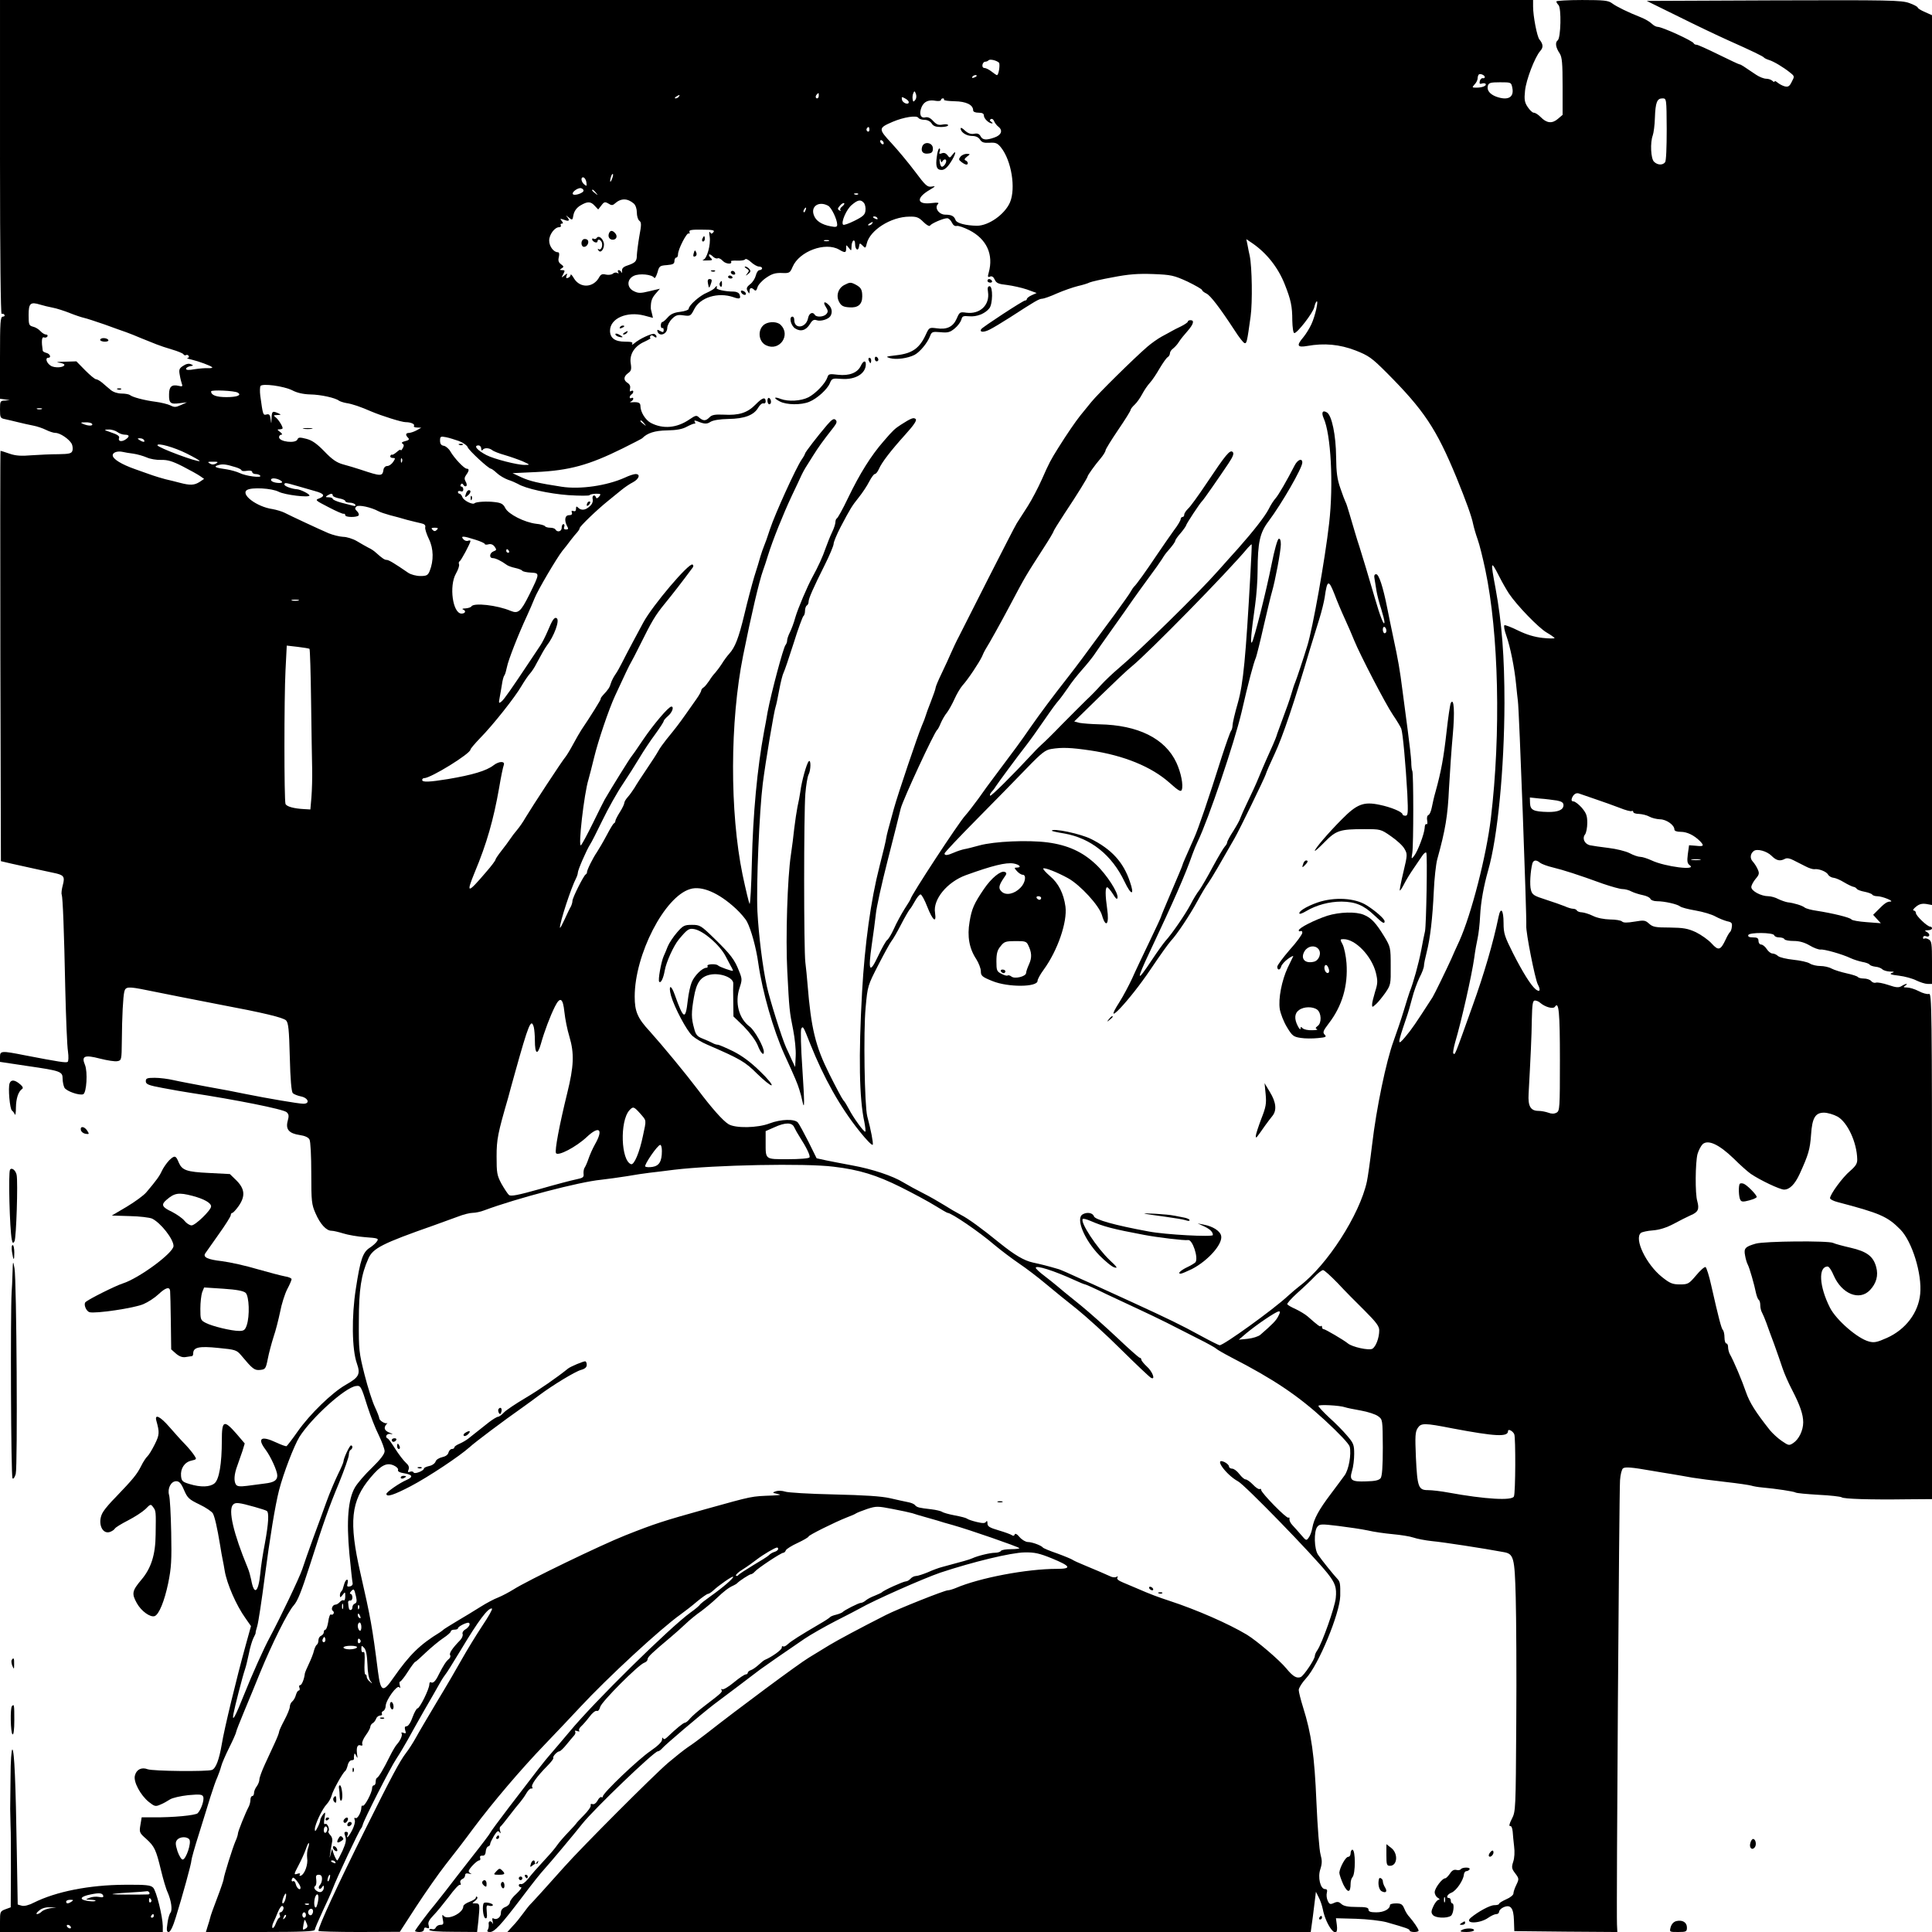 <?xml version="1.0" standalone="no"?>
<!DOCTYPE svg PUBLIC "-//W3C//DTD SVG 20010904//EN"
 "http://www.w3.org/TR/2001/REC-SVG-20010904/DTD/svg10.dtd">
<svg version="1.0" xmlns="http://www.w3.org/2000/svg"
 width="1080pt" height="1080pt" viewBox="0 0 1080 1080"
 preserveAspectRatio="xMidYMid meet">
<g transform="translate(0,1080) scale(0.1,-0.1)"
fill="#000000" stroke="none">
<path d="M0 9919 c0 -541 4 -878 9 -874 5 3 12 1 16 -5 3 -5 -1 -10 -9 -10
-14 0 -16 -28 -16 -229 l0 -230 28 -4 27 -4 -27 -2 c-27 -1 -28 -4 -28 -50 0
-45 2 -49 28 -54 15 -3 47 -11 72 -17 25 -6 63 -15 85 -19 22 -4 54 -15 72
-24 18 -9 42 -17 53 -17 26 0 76 -34 91 -61 5 -11 7 -28 4 -38 -5 -16 -17 -19
-78 -20 -40 0 -107 -3 -150 -6 -58 -5 -90 -3 -124 9 -26 9 -48 16 -50 16 -2 0
-2 -516 -1 -1147 l3 -1147 60 -14 c121 -27 191 -42 233 -51 59 -12 66 -20 53
-69 -6 -22 -9 -46 -6 -53 6 -19 13 -192 20 -534 4 -159 10 -314 15 -343 4 -30
3 -55 -2 -58 -9 -6 -48 0 -240 37 -131 26 -138 25 -138 -9 l0 -28 153 -23
c187 -27 197 -31 197 -71 0 -17 5 -40 10 -50 11 -20 83 -45 105 -37 19 8 26
125 10 164 -21 50 -3 58 85 35 40 -10 83 -17 96 -14 23 4 24 7 25 111 1 139 7
250 14 278 7 28 22 29 125 8 41 -8 120 -24 175 -35 55 -11 159 -31 230 -45
250 -47 357 -73 374 -89 13 -14 17 -48 21 -206 3 -124 9 -193 17 -201 6 -6 26
-14 45 -18 41 -8 53 -41 14 -41 -26 0 -202 30 -326 55 -41 9 -136 27 -210 40
-74 14 -160 30 -190 37 -30 7 -77 13 -105 13 -43 0 -50 -3 -50 -19 0 -17 14
-23 95 -38 52 -10 122 -22 155 -27 250 -38 517 -91 537 -108 13 -12 14 -21 6
-50 -12 -46 7 -69 68 -78 28 -4 48 -13 54 -25 6 -10 10 -94 10 -189 0 -158 2
-174 24 -224 26 -60 60 -97 89 -97 11 0 40 -7 66 -15 25 -8 81 -18 123 -21 69
-5 76 -7 66 -22 -5 -9 -24 -26 -41 -37 -39 -25 -53 -66 -78 -230 -24 -153 -22
-338 6 -417 21 -60 12 -77 -62 -119 -76 -43 -201 -164 -269 -261 -30 -43 -58
-79 -62 -82 -4 -2 -29 7 -57 20 -85 40 -109 25 -61 -39 30 -40 66 -120 66
-145 0 -27 -18 -39 -70 -45 -25 -3 -69 -9 -99 -13 -40 -5 -55 -3 -62 7 -13 20
-10 58 7 104 8 22 21 59 29 83 l13 43 -46 54 c-71 81 -82 75 -82 -37 0 -130
-15 -219 -41 -240 -25 -21 -77 -23 -139 -4 -40 12 -45 17 -48 45 -4 42 20 78
58 86 30 7 30 8 16 29 -8 13 -31 41 -51 62 -21 21 -60 65 -88 97 -52 60 -84
75 -73 35 18 -65 18 -78 -9 -132 -15 -30 -33 -60 -41 -67 -7 -6 -24 -31 -36
-56 -23 -45 -44 -71 -141 -172 -29 -29 -60 -65 -69 -80 -36 -53 -12 -130 36
-115 11 4 24 12 28 19 4 7 37 27 74 46 37 19 80 47 97 63 28 29 30 29 43 11
16 -21 16 -23 14 -153 -1 -113 -25 -188 -79 -252 -53 -63 -56 -78 -26 -132 25
-45 76 -81 100 -72 24 10 54 83 75 183 18 88 20 129 17 285 -2 99 -7 194 -12
209 -10 37 11 77 40 77 17 0 28 -12 44 -50 19 -44 28 -52 86 -80 36 -17 69
-40 75 -50 11 -21 24 -79 40 -175 5 -33 12 -71 15 -85 3 -14 8 -41 11 -60 12
-73 65 -195 117 -267 l30 -43 -31 -112 c-48 -173 -119 -465 -132 -547 -15 -88
-33 -136 -55 -145 -27 -10 -332 -7 -360 4 -34 13 -63 -2 -71 -36 -9 -34 31
-109 78 -147 32 -25 37 -27 64 -15 16 6 40 20 54 29 14 9 58 19 102 24 67 6
79 4 84 -9 7 -17 -12 -73 -31 -92 -12 -12 -137 -24 -247 -23 l-66 0 -7 -42
c-7 -41 -6 -45 32 -78 47 -43 55 -60 83 -176 12 -49 28 -105 37 -123 20 -46
28 -99 16 -114 -6 -7 -14 -34 -17 -60 -6 -38 -4 -48 7 -48 9 0 24 30 40 83 36
115 87 300 87 317 0 8 18 73 41 145 22 72 52 166 65 210 14 44 31 94 39 110 7
17 17 44 21 60 4 17 25 65 46 107 21 42 38 81 38 86 0 5 21 58 46 118 25 60
65 156 88 214 67 163 155 340 188 376 22 25 42 75 90 224 76 238 107 326 163
460 30 74 55 145 55 157 0 12 4 25 10 28 12 7 13 25 2 25 -8 0 -42 -73 -42
-90 0 -5 -14 -38 -31 -72 -17 -35 -46 -103 -64 -153 -18 -49 -51 -142 -75
-205 -23 -63 -50 -140 -60 -171 -15 -46 -123 -272 -183 -384 -31 -57 -98 -206
-141 -314 -52 -131 -70 -162 -61 -111 7 38 51 210 65 250 5 14 14 52 21 85 6
33 18 72 25 87 8 15 14 29 13 30 -1 2 3 19 9 38 6 19 25 143 42 275 29 221 58
399 80 485 25 96 83 247 114 298 68 107 256 277 316 284 26 4 29 -1 65 -117
16 -49 43 -120 62 -157 18 -37 33 -78 33 -90 0 -16 -23 -46 -70 -92 -39 -37
-82 -87 -96 -111 -38 -66 -48 -184 -31 -370 8 -82 16 -156 18 -164 2 -9 -4
-17 -15 -19 -15 -3 -18 0 -13 17 7 28 -9 27 -18 -1 -4 -13 -8 -26 -9 -30 0 -3
-4 -10 -8 -14 -5 -4 -8 -14 -8 -23 1 -13 3 -12 15 3 14 19 15 19 15 -8 0 -15
-4 -25 -9 -22 -5 3 -14 -1 -21 -9 -7 -8 -18 -15 -25 -15 -16 0 -27 -27 -14
-35 5 -4 7 -11 3 -16 -3 -5 -9 -7 -14 -4 -5 3 -12 -15 -15 -40 -4 -25 -11 -45
-16 -45 -5 0 -9 -6 -9 -14 0 -8 -7 -16 -15 -20 -8 -3 -15 -14 -15 -25 0 -11
-4 -22 -9 -25 -5 -3 -12 -18 -16 -33 -3 -15 -16 -48 -28 -73 -12 -25 -22 -49
-23 -55 -3 -30 -17 -65 -26 -65 -6 0 -8 -7 -4 -15 3 -8 1 -15 -4 -15 -5 0 -12
-11 -16 -25 -3 -13 -12 -29 -20 -36 -8 -6 -14 -20 -14 -30 0 -10 -14 -44 -30
-74 -16 -30 -30 -60 -30 -66 0 -6 -11 -34 -24 -62 -13 -29 -38 -82 -55 -119
-17 -37 -31 -75 -31 -85 0 -11 -7 -28 -15 -39 -8 -10 -15 -27 -15 -36 0 -10
-4 -18 -10 -18 -5 0 -10 -9 -10 -20 0 -11 -4 -28 -9 -38 -20 -38 -61 -140 -61
-152 0 -6 -6 -26 -14 -43 -16 -37 -66 -197 -66 -212 0 -5 -16 -53 -36 -105
-20 -52 -38 -102 -39 -110 -2 -8 -8 -30 -14 -47 l-10 -33 305 0 c236 0 304 3
304 13 0 6 20 52 43 102 24 50 49 106 56 125 24 64 150 331 160 340 3 3 7 12
9 20 5 25 156 322 188 369 16 24 44 71 63 105 18 33 60 108 93 166 34 58 72
125 86 150 14 25 29 47 32 50 4 3 42 64 85 135 100 167 155 240 175 233 5 -2
-20 -46 -55 -98 -35 -53 -85 -135 -112 -183 -26 -47 -89 -155 -140 -239 -50
-84 -104 -175 -119 -203 -15 -27 -40 -66 -55 -85 -35 -46 -82 -134 -224 -420
-163 -328 -265 -549 -265 -574 0 -3 102 -6 228 -6 l227 1 92 142 c51 78 125
184 165 235 40 50 109 140 153 200 109 146 268 333 401 471 62 64 149 157 195
206 157 169 451 440 563 520 24 17 65 49 93 73 28 23 55 42 60 42 5 0 18 8 29
18 33 31 107 82 112 78 6 -6 -58 -61 -126 -109 -31 -22 -58 -43 -60 -48 -2 -4
-25 -24 -52 -43 -115 -83 -540 -501 -676 -666 -44 -52 -92 -109 -108 -127 -31
-35 -73 -89 -231 -296 -58 -76 -105 -140 -105 -143 0 -3 -46 -64 -103 -136
-56 -71 -121 -156 -145 -187 -24 -31 -51 -65 -60 -76 -34 -39 -112 -144 -112
-149 0 -3 11 -6 25 -6 15 0 25 6 25 15 0 9 6 12 16 8 13 -5 15 -2 10 15 -5 15
2 29 26 54 18 18 57 66 87 105 29 40 57 70 62 67 5 -3 6 2 3 10 -4 9 1 18 10
22 9 3 16 13 16 21 0 10 7 13 22 9 13 -3 17 -3 11 0 -7 3 -13 10 -13 14 0 13
46 60 58 60 6 0 9 6 6 14 -3 9 1 13 12 13 11 -2 18 6 19 22 1 14 7 27 13 29 7
2 12 8 12 14 0 6 10 26 21 45 17 27 24 32 31 21 7 -9 8 -8 4 6 -4 11 -3 22 1
25 5 3 27 31 50 61 23 30 50 64 60 75 10 12 26 34 35 50 10 17 22 29 28 27 7
-1 9 2 5 8 -8 12 26 59 84 118 22 22 37 42 34 45 -6 7 22 37 34 37 5 0 23 17
39 37 16 20 35 42 42 50 7 7 11 17 7 23 -4 6 1 7 12 3 10 -3 15 -3 11 2 -4 4
0 15 10 24 10 9 31 33 47 54 15 21 34 36 41 33 7 -3 15 6 19 22 7 29 215 237
246 247 11 4 19 12 19 20 0 12 25 36 129 123 24 20 62 54 84 75 23 22 61 53
86 70 24 18 63 50 86 72 43 41 68 60 95 72 8 4 17 9 20 12 11 13 70 51 78 51
5 0 15 7 22 15 15 18 146 105 159 105 5 0 11 6 14 14 3 7 33 26 66 41 34 16
61 32 61 36 0 7 144 79 215 107 22 8 45 18 50 22 6 4 34 15 63 25 50 16 58 16
140 0 48 -9 98 -20 112 -24 14 -5 45 -14 70 -21 25 -7 56 -16 70 -20 14 -5 52
-16 85 -25 96 -27 363 -120 373 -129 3 -3 -18 -6 -46 -6 -28 0 -54 -4 -57 -10
-3 -5 -18 -10 -32 -10 -27 0 -95 -16 -128 -31 -18 -8 -47 -16 -170 -49 -16 -4
-52 -17 -78 -29 -27 -11 -57 -21 -67 -21 -9 0 -23 -7 -30 -15 -7 -8 -19 -15
-26 -15 -14 0 -125 -50 -134 -61 -3 -3 -21 -11 -40 -19 -19 -7 -42 -19 -51
-27 -8 -7 -20 -13 -26 -13 -13 0 -95 -42 -103 -52 -3 -3 -19 -10 -35 -14 -17
-4 -32 -10 -35 -14 -3 -4 -30 -22 -60 -39 -109 -64 -155 -93 -176 -112 -11
-11 -24 -16 -27 -12 -4 3 -7 0 -7 -8 0 -12 -56 -52 -95 -68 -5 -2 -21 -15 -35
-28 -14 -13 -33 -26 -42 -29 -10 -3 -18 -10 -18 -15 0 -5 -5 -9 -11 -9 -7 0
-37 -20 -67 -45 -30 -25 -59 -42 -65 -38 -5 3 -7 2 -4 -4 7 -11 0 -17 -93 -88
-36 -27 -73 -60 -83 -72 -10 -13 -23 -23 -28 -23 -9 0 -49 -33 -95 -77 -15
-15 -24 -19 -27 -10 -3 7 -6 3 -6 -8 -1 -13 -24 -35 -66 -64 -65 -44 -265
-234 -265 -253 0 -5 -4 -7 -8 -4 -5 3 -15 -6 -22 -20 -8 -14 -19 -22 -28 -19
-8 3 -12 0 -10 -7 3 -7 -15 -32 -39 -56 -24 -24 -43 -45 -43 -47 0 -1 -19 -22
-42 -46 -24 -25 -52 -57 -63 -73 -11 -16 -36 -46 -55 -66 -68 -74 -83 -91
-109 -124 -14 -18 -32 -31 -39 -28 -6 2 -12 -1 -12 -7 0 -6 6 -11 13 -11 6 0
-5 -16 -25 -35 -21 -18 -38 -41 -38 -50 0 -8 -11 -20 -25 -25 -17 -7 -25 -17
-25 -34 0 -24 -24 -41 -42 -30 -6 4 -8 -2 -4 -17 3 -13 3 -18 0 -11 -9 18 -26
15 -22 -6 1 -9 -1 -23 -5 -29 -6 -9 -2 -13 12 -13 25 0 61 39 172 185 77 102
108 140 134 169 20 21 171 201 210 251 69 86 402 405 422 405 6 0 16 7 24 16
14 18 218 191 288 245 25 19 89 67 141 106 52 40 106 80 120 91 26 19 138 97
247 171 34 23 113 68 175 100 63 32 123 63 133 69 80 46 356 168 452 201 181
60 395 112 471 113 55 1 82 -5 151 -33 107 -44 115 -59 28 -59 -167 0 -431
-50 -564 -107 -17 -7 -37 -13 -45 -13 -18 0 -277 -103 -346 -138 -142 -72
-271 -141 -317 -169 -27 -17 -78 -48 -113 -69 -57 -34 -399 -288 -572 -424
-36 -28 -83 -63 -105 -77 -22 -15 -71 -54 -110 -87 -85 -73 -483 -472 -580
-581 -78 -88 -186 -207 -195 -215 -3 -3 -19 -23 -35 -45 -16 -22 -42 -55 -59
-72 l-30 -33 2246 0 2245 0 12 87 c6 49 12 99 14 113 l3 25 15 -30 c9 -16 19
-46 23 -65 19 -101 91 -185 79 -91 l-5 38 113 -3 c63 -2 139 -11 169 -19 112
-32 130 -38 130 -47 0 -4 11 -8 25 -8 14 0 25 3 25 8 0 9 -28 50 -51 76 -10
10 -23 31 -29 47 -10 24 -18 29 -46 29 -19 0 -34 -4 -34 -9 0 -23 -34 -41 -76
-41 -32 0 -44 4 -44 15 0 12 -14 15 -67 15 -48 0 -72 5 -85 17 -14 13 -23 14
-42 5 -20 -9 -25 -7 -34 13 -6 13 -8 32 -5 44 4 15 1 21 -10 21 -26 0 -42 66
-26 112 10 32 10 48 1 81 -7 23 -17 155 -23 292 -11 263 -28 383 -75 532 -13
42 -24 85 -24 96 0 11 18 40 40 64 71 76 190 365 192 462 1 68 -1 78 -14 93
-22 23 -92 110 -110 137 -22 32 -24 129 -5 155 13 17 20 18 118 6 57 -7 131
-18 164 -25 33 -8 96 -17 140 -21 44 -4 96 -12 116 -19 20 -7 67 -16 105 -20
57 -5 285 -40 398 -61 58 -10 63 -27 69 -253 3 -113 5 -429 3 -701 -3 -486 -3
-496 -25 -538 -13 -25 -17 -41 -9 -40 7 2 12 -11 14 -31 1 -19 5 -56 8 -83 4
-30 2 -64 -5 -85 -10 -31 -9 -39 11 -65 22 -29 22 -32 6 -65 -9 -18 -16 -40
-16 -48 0 -8 -18 -23 -40 -32 -22 -10 -40 -21 -40 -25 0 -5 -12 -8 -27 -8 -24
0 -90 -36 -131 -70 -41 -35 49 -35 98 0 16 11 35 20 44 20 9 0 16 6 16 13 0 8
11 19 24 25 40 18 57 -3 59 -73 l2 -60 288 -3 288 -2 -2 42 c-4 77 12 2421 17
2483 2 32 10 63 17 67 12 9 49 6 157 -13 30 -5 82 -14 115 -19 33 -6 85 -14
115 -20 30 -5 114 -16 185 -24 72 -8 138 -18 146 -21 9 -3 36 -8 60 -10 78 -7
176 -22 186 -28 5 -4 63 -9 129 -13 65 -3 124 -10 129 -14 11 -9 157 -14 368
-11 l137 1 0 1414 c0 1342 -1 1414 -17 1410 -10 -3 -36 4 -58 16 -21 11 -51
20 -65 20 -20 0 -22 2 -10 10 8 5 12 10 7 10 -4 0 -16 -5 -27 -12 -16 -10 -30
-9 -74 6 -30 10 -61 16 -70 13 -8 -3 -20 1 -26 9 -7 8 -25 14 -41 14 -15 0
-30 4 -33 8 -3 5 -31 14 -63 21 -32 7 -70 19 -85 27 -14 8 -42 14 -62 14 -20
0 -47 6 -59 14 -12 8 -53 17 -92 21 -38 4 -77 13 -86 21 -8 8 -23 14 -31 14
-9 0 -23 11 -32 25 -9 14 -23 25 -31 25 -8 0 -15 9 -15 20 0 16 -7 20 -31 20
-20 0 -29 4 -26 13 5 16 139 15 145 -1 2 -7 14 -12 27 -12 13 0 27 -4 30 -10
3 -6 27 -10 52 -10 31 0 60 -8 89 -25 23 -14 51 -24 61 -23 20 3 122 -26 168
-48 17 -8 46 -17 65 -21 19 -3 38 -10 41 -15 3 -5 18 -10 33 -12 15 -1 32 -8
38 -14 7 -7 26 -12 42 -13 26 0 28 -2 11 -8 -15 -6 -4 -10 40 -15 33 -4 77
-16 98 -27 21 -10 49 -19 62 -19 l25 0 0 120 c0 106 -2 120 -19 129 -10 6 -21
7 -25 4 -3 -3 -6 -1 -6 6 0 7 7 11 15 8 21 -9 28 10 8 22 -16 9 -16 10 5 11
12 0 22 5 22 10 0 6 -4 10 -10 10 -16 0 -80 61 -80 76 0 8 -6 14 -12 14 -7 1
-2 10 12 21 18 15 33 19 57 16 l33 -6 0 2487 0 2487 -40 18 c-22 9 -40 21 -40
25 0 4 -21 16 -47 25 -44 16 -110 17 -758 15 l-710 -3 175 -86 c96 -48 222
-108 280 -134 139 -62 194 -89 200 -96 3 -4 15 -10 28 -14 27 -8 82 -41 119
-71 25 -20 25 -21 9 -51 -12 -25 -20 -30 -38 -26 -13 3 -31 13 -41 21 -9 8
-17 11 -17 7 0 -5 -5 -4 -12 3 -7 7 -23 12 -35 12 -13 0 -38 10 -56 22 -72 49
-86 58 -92 58 -4 0 -57 25 -118 55 -61 30 -116 55 -123 55 -7 0 -14 3 -16 8
-6 14 -177 92 -202 92 -8 0 -23 8 -33 18 -10 10 -37 26 -60 35 -71 28 -137 60
-162 79 -20 15 -44 18 -167 18 -79 0 -144 -4 -144 -8 0 -4 5 -13 12 -20 17
-17 13 -183 -4 -197 -16 -12 -12 -40 11 -74 13 -21 16 -54 16 -184 l0 -159
-27 -23 c-32 -27 -62 -24 -96 11 -13 13 -29 24 -38 24 -8 0 -23 15 -35 33 -17
26 -19 42 -14 90 6 61 55 188 85 222 18 20 17 38 -5 65 -13 17 -35 129 -35
184 l0 36 -4285 0 -4285 0 0 -881z m5584 531 c8 -8 -1 -70 -11 -70 -3 0 -16 9
-30 20 -14 11 -32 20 -40 20 -8 0 -13 7 -11 18 2 9 8 17 15 17 6 0 15 3 19 8
8 8 43 0 58 -13z m2716 -81 c0 -5 -5 -8 -12 -6 -6 1 -14 -7 -16 -17 -3 -14 0
-17 12 -13 8 3 18 2 21 -2 6 -11 -19 -21 -52 -21 -25 0 -25 1 -10 18 10 10 17
25 17 34 0 8 3 17 6 21 8 8 34 -3 34 -14z m-2840 7 c0 -2 -7 -7 -16 -10 -8 -3
-12 -2 -9 4 6 10 25 14 25 6z m2994 -67 c11 -54 -25 -73 -91 -49 -36 14 -52
36 -46 60 5 17 14 20 68 20 62 0 63 0 69 -31z m-3338 -68 c-9 -12 -12 -11 -14
3 -2 9 -1 25 3 34 6 15 8 15 15 -3 4 -12 3 -26 -4 -34z m-539 24 c0 -8 -4 -15
-9 -15 -10 0 -11 14 -1 23 9 10 10 9 10 -8z m-782 -5 c-3 -5 -12 -10 -18 -10
-7 0 -6 4 3 10 19 12 23 12 15 0z m1285 -31 c0 -18 -35 -5 -38 14 -3 16 -1 17
17 7 12 -6 21 -15 21 -21z m197 14 c-3 -5 24 -8 59 -9 65 -1 104 -20 104 -51
0 -8 12 -13 30 -13 21 0 30 -5 30 -16 0 -17 27 -43 45 -44 6 0 4 4 -4 9 -9 6
-10 11 -2 15 6 4 14 -1 18 -11 4 -10 15 -25 26 -33 24 -20 14 -46 -25 -59 -45
-16 -66 -14 -77 8 -7 13 -18 17 -36 13 -18 -3 -33 2 -51 18 -13 13 -24 19 -24
12 0 -21 32 -42 63 -42 22 0 36 -7 45 -20 10 -16 22 -20 54 -18 34 2 44 -2 64
-27 58 -73 83 -227 50 -306 -29 -67 -119 -131 -185 -131 -62 1 -112 14 -119
31 -8 23 -23 31 -58 31 -35 0 -62 38 -41 59 8 8 0 10 -33 6 -85 -11 -92 27
-14 73 35 21 36 23 12 19 -24 -4 -34 5 -93 84 -36 48 -95 119 -131 158 -75 81
-75 85 6 120 61 26 135 38 144 22 4 -6 19 -11 34 -11 16 0 32 -8 40 -20 9 -15
23 -20 52 -20 22 0 40 4 40 10 0 5 -13 7 -29 4 -24 -5 -35 -1 -54 19 -16 18
-30 24 -44 21 -27 -7 -37 20 -21 58 14 31 39 42 81 34 15 -2 27 0 27 5 0 5 5
9 11 9 5 0 8 -3 6 -7z m4040 -165 c0 -103 -3 -178 -9 -185 -14 -18 -43 -16
-62 3 -18 17 -22 107 -7 147 5 14 11 58 12 98 3 87 12 109 42 109 23 0 23 0
24 -172z m-4457 -4 c0 -8 -5 -12 -10 -9 -6 4 -8 11 -5 16 9 14 15 11 15 -7z
m80 -75 c0 -6 -4 -7 -10 -4 -5 3 -10 11 -10 16 0 6 5 7 10 4 6 -3 10 -11 10
-16z m-1519 -200 c-5 -13 -10 -19 -10 -12 -1 15 10 45 15 40 3 -2 0 -15 -5
-28z m-143 -19 c3 -21 2 -22 -12 -11 -19 16 -21 44 -3 39 6 -3 14 -15 15 -28z
m-16 -45 c2 -13 -49 -31 -59 -21 -10 10 27 38 45 34 7 -2 14 -7 14 -13z m69
-12 c13 -16 12 -17 -3 -4 -10 7 -18 15 -18 17 0 8 8 3 21 -13z m1466 -9 c-3
-3 -12 -4 -19 -1 -8 3 -5 6 6 6 11 1 17 -2 13 -5z m-1254 -52 c10 -9 17 -29
17 -50 0 -19 6 -40 14 -46 12 -9 12 -22 0 -86 -7 -41 -13 -89 -14 -107 0 -34
-8 -42 -55 -58 -21 -7 -29 -16 -28 -30 1 -11 0 -14 -3 -7 -3 6 -10 12 -15 12
-6 0 -7 -5 -3 -12 4 -7 3 -8 -5 -4 -6 4 -18 3 -25 -4 -8 -6 -25 -8 -39 -5 -19
5 -28 2 -37 -14 -32 -60 -106 -64 -141 -8 -10 18 -19 27 -19 21 0 -7 -7 -14
-14 -17 -11 -4 -13 -1 -9 11 6 15 5 16 -12 2 -17 -14 -18 -14 -6 8 10 19 9 22
-6 22 -15 0 -16 2 -3 10 13 8 12 11 -4 23 -14 10 -17 21 -12 40 4 18 2 27 -6
27 -23 0 -48 33 -48 65 0 34 31 75 56 75 8 0 12 5 9 10 -3 6 -1 10 6 10 8 0 8
4 -1 15 -11 14 -10 14 14 6 28 -11 34 -4 14 19 -7 8 -3 6 9 -4 23 -19 23 -19
29 14 5 21 17 38 38 51 40 24 58 24 81 -2 l19 -20 18 23 c15 20 20 21 39 10
17 -11 24 -11 37 1 34 30 70 29 105 -1z m1286 4 c7 -8 11 -27 9 -43 -2 -23
-13 -33 -61 -57 -32 -16 -60 -26 -64 -22 -13 13 19 86 48 110 35 30 51 32 68
12z m-121 -20 c-10 -7 -14 -17 -10 -21 4 -5 1 -5 -6 -1 -11 6 -10 12 4 27 9
11 20 16 23 13 3 -3 -2 -11 -11 -18z m-79 4 c19 -10 51 -77 51 -106 0 -13 -7
-15 -37 -9 -49 9 -82 30 -93 61 -20 50 27 82 79 54z m-126 -25 c-3 -9 -8 -14
-10 -11 -3 3 -2 9 2 15 9 16 15 13 8 -4z m402 -45 c3 -6 -1 -7 -9 -4 -18 7
-21 14 -7 14 6 0 13 -4 16 -10z m257 -21 c18 -18 34 -26 37 -20 8 12 74 41 96
41 8 0 20 -11 26 -24 7 -15 17 -22 28 -19 9 2 40 -9 70 -24 97 -50 136 -136
108 -237 -7 -24 -5 -28 8 -22 10 4 19 -2 26 -18 9 -19 21 -24 68 -29 31 -4 81
-15 111 -25 l55 -20 -27 -12 c-16 -7 -28 -17 -28 -22 0 -4 -4 -8 -10 -8 -11 0
-237 -148 -245 -160 -11 -18 14 -19 46 -3 19 9 70 40 114 68 142 92 164 105
181 105 8 0 46 13 83 30 37 16 89 34 117 41 27 6 56 15 65 20 9 4 68 18 130
29 87 17 140 21 224 18 102 -4 116 -7 193 -42 45 -22 82 -43 82 -48 0 -4 11
-13 24 -19 22 -11 72 -75 159 -208 23 -36 47 -67 54 -69 12 -3 14 4 34 149 11
80 8 276 -5 339 -3 14 -9 40 -12 59 l-7 34 34 -23 c80 -55 144 -136 181 -230
34 -86 42 -122 42 -202 1 -38 5 -69 11 -70 15 -3 105 113 112 145 3 15 9 29
13 32 12 8 -8 -82 -29 -127 -11 -24 -31 -56 -45 -73 -40 -47 -35 -59 22 -49
94 17 181 9 269 -25 74 -29 91 -41 175 -125 208 -209 277 -312 390 -586 53
-130 85 -218 93 -260 4 -19 15 -57 25 -85 10 -27 29 -104 43 -170 75 -356 88
-913 31 -1390 -25 -209 -109 -536 -176 -685 -17 -36 -37 -81 -45 -100 -31 -68
-93 -195 -105 -215 -98 -152 -116 -178 -152 -221 -46 -55 -45 -43 4 101 10 28
25 79 34 115 9 36 28 88 41 115 14 26 25 56 25 66 0 10 7 44 15 75 20 78 33
191 40 342 3 70 12 150 19 177 46 166 59 244 66 398 5 89 14 223 21 297 12
131 7 213 -11 180 -4 -8 -15 -82 -24 -164 -16 -142 -30 -219 -61 -331 -8 -27
-17 -67 -21 -88 -4 -21 -12 -41 -19 -43 -7 -3 -10 -16 -7 -31 3 -14 1 -23 -4
-20 -5 3 -10 -7 -10 -21 -2 -34 -39 -132 -60 -158 -14 -18 -15 -17 -9 19 7 46
7 445 0 457 -3 4 -6 28 -6 52 -1 23 -10 104 -20 178 -10 74 -23 173 -29 220
-14 112 -25 175 -50 290 -11 52 -27 129 -35 170 -24 121 -47 190 -62 190 -10
0 -13 -8 -9 -27 2 -16 8 -46 11 -68 4 -22 15 -67 26 -99 10 -33 19 -66 18 -75
-1 -25 -25 36 -53 134 -32 110 -74 250 -87 290 -6 17 -17 53 -25 80 -8 28 -22
75 -31 105 -9 30 -18 60 -22 65 -3 6 -16 39 -28 75 -18 51 -23 88 -24 175 -1
122 -24 232 -51 249 -24 15 -33 1 -19 -31 41 -90 56 -370 31 -588 -23 -203
-92 -589 -122 -685 -23 -75 -60 -186 -68 -205 -5 -11 -15 -42 -23 -70 -8 -27
-27 -81 -42 -120 -14 -38 -30 -82 -35 -96 -4 -15 -15 -42 -23 -60 -24 -53 -53
-118 -81 -186 -14 -35 -42 -95 -61 -134 -19 -39 -37 -80 -41 -91 -3 -12 -22
-45 -40 -74 -19 -29 -34 -57 -34 -63 0 -5 -6 -16 -13 -23 -7 -7 -37 -58 -67
-113 -29 -55 -63 -113 -75 -130 -13 -16 -35 -52 -49 -80 -29 -55 -105 -166
-141 -205 -12 -14 -46 -61 -75 -105 -88 -133 -91 -121 -10 50 132 280 196 425
236 540 8 22 21 54 29 70 61 126 205 553 245 722 38 166 67 276 81 308 4 11
24 90 43 175 20 85 40 171 46 190 18 61 50 230 50 267 0 23 -4 33 -12 31 -7
-3 -24 -63 -39 -139 -31 -156 -97 -417 -110 -439 -11 -17 -5 51 17 206 8 56
14 141 14 190 1 163 12 215 62 281 74 99 188 297 188 327 0 27 -26 17 -43 -16
-43 -84 -90 -165 -106 -183 -10 -11 -28 -38 -39 -61 -21 -41 -86 -124 -171
-220 -26 -28 -75 -84 -111 -124 -111 -126 -437 -445 -558 -547 -31 -26 -75
-68 -97 -92 -22 -25 -59 -63 -83 -85 -23 -23 -84 -83 -135 -135 -50 -52 -100
-101 -111 -110 -10 -9 -33 -31 -50 -50 -118 -127 -236 -244 -241 -239 -3 3 0
12 7 20 7 7 18 21 23 30 13 20 121 167 172 232 21 27 64 87 96 134 54 78 65
93 92 125 6 7 26 35 45 62 18 28 54 73 78 100 25 28 54 64 66 81 11 17 57 82
101 144 44 62 98 138 119 169 22 31 63 88 91 126 29 39 61 84 71 100 10 17 23
35 29 41 29 33 45 55 45 62 0 4 13 23 30 42 16 19 29 38 30 42 0 8 80 129 91
138 7 6 96 134 146 209 26 39 32 56 24 64 -15 15 -38 -13 -145 -173 -46 -69
-93 -134 -105 -144 -11 -11 -21 -25 -21 -33 0 -7 -4 -13 -10 -13 -5 0 -10 -6
-10 -12 0 -7 -17 -36 -38 -63 -20 -28 -64 -91 -97 -140 -58 -87 -114 -165
-126 -175 -3 -3 -11 -14 -17 -25 -5 -11 -47 -69 -91 -130 -45 -60 -89 -121
-99 -134 -42 -58 -120 -163 -157 -210 -97 -124 -155 -202 -214 -286 -57 -83
-84 -119 -201 -275 -23 -30 -64 -86 -91 -125 -28 -38 -61 -81 -74 -95 -36 -39
-305 -449 -305 -466 0 -2 -15 -27 -34 -56 -18 -29 -45 -78 -59 -110 -14 -31
-31 -59 -38 -63 -6 -4 -29 -44 -50 -89 -48 -102 -57 -86 -36 61 9 60 19 137
23 173 3 36 33 171 66 300 33 129 66 260 73 290 13 51 188 428 204 440 4 3 13
20 20 38 8 18 23 45 35 59 11 15 30 49 42 76 12 27 32 61 45 76 29 31 94 129
109 162 5 13 14 31 19 39 21 33 86 150 131 235 97 183 89 168 196 335 30 46
54 87 54 91 0 3 28 48 62 100 68 102 128 199 128 206 0 6 41 64 73 101 15 18
27 38 27 44 0 6 32 58 70 114 39 57 70 107 70 112 0 5 10 18 23 30 12 11 31
38 42 59 11 21 30 49 43 63 13 14 37 50 54 80 18 30 38 59 45 63 7 4 13 14 13
22 0 8 8 20 18 27 9 7 25 24 33 38 9 14 31 41 48 60 33 38 39 60 16 60 -8 0
-15 -3 -15 -8 0 -4 -17 -16 -37 -26 -21 -10 -45 -22 -53 -27 -8 -5 -33 -18
-55 -30 -22 -12 -59 -38 -82 -58 -73 -63 -277 -264 -313 -309 -19 -24 -47 -58
-61 -75 -27 -34 -74 -102 -124 -182 -43 -69 -49 -80 -91 -175 -21 -47 -56
-114 -79 -150 -23 -36 -50 -78 -61 -95 -10 -16 -81 -155 -159 -308 -77 -153
-151 -299 -165 -326 -14 -26 -33 -67 -44 -92 -10 -24 -34 -75 -52 -113 -19
-39 -34 -75 -34 -81 0 -6 -12 -40 -26 -76 -14 -35 -27 -71 -29 -79 -2 -8 -12
-35 -23 -60 -22 -52 -132 -377 -155 -460 -33 -119 -40 -146 -43 -165 -1 -11
-18 -83 -38 -160 -48 -187 -82 -433 -97 -700 -20 -362 -16 -595 13 -728 5 -27
8 -51 5 -53 -6 -6 -69 81 -92 127 -10 19 -23 41 -31 49 -7 8 -42 74 -78 146
-78 156 -102 255 -122 504 -3 36 -8 90 -12 120 -9 73 -9 831 0 943 4 48 12 96
18 107 13 24 14 88 1 74 -12 -11 -40 -113 -47 -169 -3 -21 -10 -60 -16 -85 -5
-25 -13 -79 -18 -120 -4 -41 -13 -109 -19 -150 -19 -125 -30 -462 -20 -650 11
-213 12 -224 33 -328 9 -46 16 -111 14 -145 l-3 -62 -19 40 c-10 22 -24 54
-32 70 -23 51 -91 267 -107 340 -24 108 -46 288 -53 420 -7 150 11 562 30 715
16 125 63 406 72 430 3 8 12 50 20 94 8 43 19 86 24 95 5 9 30 82 56 164 25
81 51 150 55 153 5 3 9 16 9 29 0 13 5 27 10 30 6 3 10 13 10 21 0 18 25 75
91 207 27 54 49 107 49 117 0 10 17 51 38 92 56 106 63 118 103 168 20 25 46
64 58 88 12 23 26 42 31 42 6 0 16 12 23 28 16 37 66 102 148 193 48 53 65 79
58 86 -11 11 -25 6 -84 -32 -32 -21 -42 -29 -95 -91 -71 -81 -134 -182 -200
-319 -29 -61 -57 -111 -62 -113 -4 -2 -8 -11 -8 -21 0 -9 -8 -35 -19 -57 -10
-21 -26 -61 -36 -89 -15 -45 -43 -106 -73 -160 -28 -51 -81 -175 -96 -226 -8
-31 -23 -69 -31 -85 -8 -16 -15 -36 -15 -45 0 -8 -4 -19 -9 -25 -12 -13 -80
-268 -100 -374 -5 -30 -14 -80 -20 -110 -38 -204 -62 -462 -68 -728 -3 -134
-9 -240 -13 -235 -3 4 -21 78 -39 163 -72 351 -71 856 3 1225 45 225 90 417
111 475 7 19 20 58 28 85 27 87 86 233 133 333 26 54 50 106 55 117 5 11 15
29 21 39 7 11 27 43 44 70 29 46 50 76 115 159 17 22 19 31 10 40 -10 9 -20 3
-47 -28 -53 -62 -124 -154 -124 -161 0 -3 -8 -18 -18 -32 -32 -46 -150 -306
-177 -388 -14 -44 -30 -88 -35 -99 -5 -11 -13 -36 -19 -55 -5 -19 -21 -71 -35
-115 -13 -44 -38 -138 -55 -210 -32 -133 -52 -184 -85 -220 -10 -11 -29 -36
-41 -56 -13 -20 -30 -42 -37 -50 -8 -8 -23 -27 -33 -44 -11 -16 -25 -34 -32
-38 -7 -4 -13 -12 -13 -17 0 -5 -12 -27 -27 -48 -16 -22 -43 -61 -62 -88 -36
-51 -56 -77 -106 -138 -16 -20 -37 -49 -45 -64 -8 -15 -37 -60 -65 -101 -27
-40 -58 -87 -68 -105 -11 -17 -27 -40 -38 -52 -10 -11 -19 -26 -19 -32 0 -7
-11 -30 -25 -52 -14 -22 -25 -44 -25 -49 0 -5 -3 -11 -7 -13 -5 -1 -23 -32
-42 -68 -19 -36 -44 -78 -55 -95 -21 -30 -56 -100 -55 -112 1 -3 -3 -9 -8 -12
-12 -9 -73 -130 -73 -147 0 -8 -4 -22 -9 -32 -6 -9 -21 -42 -35 -72 -14 -30
-25 -51 -26 -46 -1 30 63 225 91 278 5 10 9 23 9 29 0 15 48 126 69 159 6 8
37 69 69 135 32 66 83 157 113 201 30 45 72 111 94 148 22 37 61 96 88 132 26
36 47 68 47 73 0 4 11 17 25 29 23 20 34 52 18 52 -16 0 -101 -101 -158 -185
-33 -50 -63 -92 -66 -95 -5 -4 -111 -174 -149 -240 -5 -8 -34 -67 -65 -130
-31 -63 -61 -119 -67 -125 -18 -18 17 290 42 369 5 17 19 72 31 121 23 95 82
269 117 345 51 111 82 176 91 190 5 8 27 51 49 95 65 131 84 164 137 229 41
50 98 123 157 203 5 6 5 14 -1 17 -19 12 -223 -228 -275 -324 -10 -19 -37 -69
-59 -110 -22 -41 -49 -93 -60 -115 -11 -22 -27 -51 -37 -65 -10 -14 -21 -36
-25 -49 -7 -24 -14 -35 -45 -68 -8 -9 -14 -18 -12 -20 2 -3 -59 -101 -108
-173 -9 -14 -30 -50 -46 -80 -16 -30 -35 -61 -42 -70 -18 -20 -190 -283 -224
-340 -14 -25 -36 -56 -48 -70 -12 -14 -29 -36 -38 -50 -9 -14 -31 -43 -49 -66
-18 -23 -33 -45 -33 -49 0 -5 -23 -36 -52 -69 -105 -123 -114 -124 -65 -4 68
162 106 297 137 473 10 61 22 118 26 128 9 23 -26 23 -57 -1 -40 -31 -118 -54
-254 -77 -105 -17 -145 -19 -145 -5 0 6 5 10 11 10 37 0 259 137 259 160 0 4
24 33 53 63 73 74 197 231 232 292 16 27 37 58 47 69 10 11 27 36 37 57 30 56
45 82 57 99 42 54 74 143 56 154 -13 8 -24 -8 -51 -73 -13 -30 -31 -66 -41
-80 -9 -14 -34 -51 -54 -81 -109 -164 -147 -218 -162 -231 -16 -13 -17 -11
-11 21 4 19 9 53 13 75 3 22 9 45 14 50 4 6 10 27 14 47 7 37 63 181 113 288
14 30 32 73 41 95 18 46 125 227 156 266 12 14 32 40 46 59 14 18 31 39 38 46
6 7 12 16 12 21 0 10 99 105 159 153 24 19 57 47 75 61 17 14 46 34 64 43 34
18 44 46 15 46 -10 0 -37 -9 -60 -20 -100 -45 -249 -67 -353 -51 -130 20 -178
31 -226 53 l-49 23 130 6 c189 9 297 39 485 132 58 29 107 54 110 57 28 29 70
43 139 44 54 1 86 7 111 21 19 10 39 18 43 17 5 -1 5 3 1 9 -5 9 -2 10 12 5
41 -17 55 -18 76 -4 15 9 51 15 100 16 89 1 143 21 167 64 9 15 22 26 29 23 6
-2 12 2 12 10 0 28 -18 23 -56 -16 -46 -47 -93 -62 -179 -57 -48 2 -66 -1 -79
-15 -21 -21 -34 -21 -57 -2 -15 15 -20 14 -54 -9 -71 -49 -148 -56 -217 -20
-30 16 -58 61 -58 94 0 19 -11 24 -50 21 -10 0 -11 1 -2 5 6 3 12 10 12 15 0
6 -4 7 -10 4 -5 -3 -10 -2 -10 4 0 5 5 13 10 16 6 3 10 11 10 16 0 6 -5 7 -12
3 -7 -5 -9 -1 -6 13 3 13 -1 24 -13 32 -25 15 -24 36 2 55 17 12 20 21 15 53
-9 51 20 98 77 123 23 11 38 20 34 20 -5 0 -5 5 -2 10 5 8 11 7 21 -1 9 -7 14
-8 14 -1 0 6 -6 12 -12 15 -15 5 -83 -27 -112 -52 -11 -9 -16 -10 -12 -3 5 9
-5 12 -40 12 -56 0 -84 20 -84 61 0 69 94 110 191 85 l49 -13 -6 26 c-4 14 -7
28 -6 31 0 37 6 53 26 77 l25 29 -59 -14 c-49 -12 -62 -12 -86 0 -41 19 -41
67 -1 86 31 15 102 8 114 -11 3 -6 11 7 18 29 10 37 13 39 53 42 34 3 42 7 42
23 0 10 5 19 10 19 6 0 10 8 10 18 0 28 49 124 60 117 5 -3 7 0 4 8 -4 11 10
14 70 13 61 0 73 -3 64 -14 -9 -10 -13 -11 -19 0 -5 7 -6 -4 -2 -24 7 -45 -15
-126 -37 -131 -8 -2 1 -4 21 -3 32 0 35 2 22 14 -8 8 -12 17 -9 19 3 3 12 -2
21 -11 9 -9 21 -13 27 -10 5 3 18 -3 29 -15 17 -18 56 -20 45 -2 -3 3 13 5 35
4 21 -1 41 2 44 7 3 6 18 -1 33 -15 15 -14 35 -25 44 -25 10 0 18 -4 18 -10 0
-5 -6 -10 -14 -10 -8 0 -17 -13 -21 -30 -4 -16 -18 -39 -32 -49 -20 -16 -22
-24 -14 -38 10 -17 10 -17 11 0 0 19 11 22 27 6 7 -7 12 -3 17 14 3 13 24 37
47 53 33 23 52 29 88 28 44 -2 47 0 62 35 37 86 182 140 259 96 34 -20 40 -19
40 7 0 21 0 21 15 2 14 -18 14 -18 15 8 0 15 5 30 10 33 6 3 10 -5 10 -19 0
-32 18 -43 22 -14 3 20 4 21 20 5 15 -16 17 -15 23 11 17 75 135 150 238 151
41 1 53 -4 79 -30z m-287 -9 c-3 -5 -12 -10 -18 -10 -7 0 -6 4 3 10 19 12 23
12 15 0z m-242 -97 c-7 -2 -19 -2 -25 0 -7 3 -2 5 12 5 14 0 19 -2 13 -5z
m-4338 -373 c22 -4 65 -18 95 -30 30 -12 66 -24 80 -27 14 -3 66 -20 115 -37
50 -18 104 -38 120 -43 17 -6 55 -21 85 -34 30 -12 69 -28 85 -34 17 -7 56
-20 87 -29 31 -9 60 -21 63 -26 4 -6 10 -8 15 -5 5 3 11 1 15 -5 3 -5 0 -11
-7 -11 -7 -1 3 -5 22 -9 42 -10 107 -34 116 -43 4 -3 -6 -6 -22 -5 -16 1 -50
-2 -76 -6 -32 -6 -48 -5 -48 2 0 6 10 12 23 15 19 3 20 4 4 11 -11 5 -27 2
-43 -9 -22 -14 -25 -21 -19 -52 3 -19 9 -42 12 -50 5 -13 1 -15 -18 -10 -39 9
-54 -4 -54 -48 -1 -49 8 -56 60 -49 l40 5 -33 -15 c-29 -13 -37 -14 -60 -2
-15 7 -52 16 -82 20 -63 8 -131 26 -144 38 -6 4 -26 8 -46 8 -22 0 -47 8 -61
20 -13 11 -35 29 -47 40 -13 11 -29 20 -35 20 -7 0 -34 23 -61 50 l-49 50 -66
-2 c-36 0 -51 -3 -33 -5 17 -2 32 -8 32 -12 0 -16 -55 -20 -77 -5 -23 15 -32
44 -13 44 18 0 10 22 -10 27 -11 3 -20 8 -21 12 -8 52 -6 79 6 75 7 -3 16 -1
20 5 3 6 0 11 -8 11 -8 0 -22 9 -31 19 -10 11 -28 22 -42 25 -22 6 -24 11 -24
65 0 66 10 75 65 58 17 -5 48 -13 70 -17z m1339 -462 c26 -14 62 -22 101 -23
58 -1 140 -19 160 -35 6 -4 24 -10 40 -13 35 -5 83 -22 140 -47 59 -25 170
-60 193 -60 29 0 53 -11 46 -21 -3 -5 5 -9 18 -9 l23 -1 -25 -14 c-14 -8 -33
-14 -42 -15 -21 0 -23 -11 -7 -27 9 -9 5 -14 -16 -19 -17 -4 -23 -9 -15 -14 9
-6 9 -12 1 -26 -6 -11 -11 -15 -11 -10 0 5 -9 1 -21 -10 -12 -10 -24 -18 -27
-16 -4 2 -8 -1 -10 -7 -2 -6 4 -11 13 -11 16 0 16 -2 3 -22 -9 -13 -23 -23
-33 -23 -10 0 -19 -8 -21 -19 -6 -40 -12 -40 -129 -1 -27 9 -71 22 -97 29 -36
10 -61 27 -105 73 -43 44 -69 62 -101 70 -35 9 -44 9 -49 -3 -9 -25 -103 -14
-103 12 0 8 6 14 13 14 7 0 4 7 -7 15 -17 13 -18 15 -3 15 9 0 17 3 17 6 0 12
-24 50 -39 61 -14 11 -13 12 9 13 23 1 23 2 5 10 -32 14 -35 12 -37 -27 -1
-36 -1 -36 -5 -7 -3 25 -8 31 -23 27 -20 -5 -20 -3 -35 105 -3 24 -2 48 1 54
10 16 130 0 178 -24z m-305 -13 c24 -14 -3 -25 -63 -25 -57 0 -86 11 -86 32 0
10 133 4 149 -7z m-1096 -92 c-7 -2 -19 -2 -25 0 -7 3 -2 5 12 5 14 0 19 -2
13 -5z m3368 -80 c13 -16 12 -17 -3 -4 -10 7 -18 15 -18 17 0 8 8 3 21 -13z
m-3086 -3 c7 -12 -22 -12 -50 0 -17 7 -15 9 12 9 17 1 35 -3 38 -9z m141 -45
c10 -8 29 -15 42 -15 27 0 28 -11 2 -28 -23 -14 -42 -8 -34 11 3 9 -12 19 -43
29 -43 15 -45 16 -17 17 16 1 39 -6 50 -14z m1911 -51 c23 -9 45 -25 48 -35 6
-17 116 -119 129 -119 4 0 19 -11 34 -25 15 -14 43 -30 62 -37 19 -6 44 -17
55 -23 42 -26 174 -55 283 -63 63 -4 116 -4 118 0 3 4 19 8 36 8 27 0 29 -2
17 -16 -8 -10 -15 -12 -17 -5 -7 20 -24 11 -19 -9 3 -13 -2 -28 -16 -40 -24
-23 -48 -25 -65 -8 -9 9 -12 8 -12 -6 0 -12 -5 -16 -14 -13 -10 4 -13 1 -9 -9
3 -9 -2 -14 -16 -14 -23 0 -28 -28 -11 -61 9 -15 7 -19 -6 -19 -10 0 -14 5
-10 15 3 8 1 15 -4 15 -6 0 -10 -9 -10 -20 0 -21 -24 -28 -35 -10 -3 6 -17 10
-30 10 -13 0 -26 4 -29 9 -3 4 -25 11 -49 13 -65 8 -154 53 -172 87 -11 23
-23 30 -57 34 -45 6 -106 2 -115 -6 -10 -11 -62 15 -68 34 -4 10 -11 19 -16
19 -5 0 -9 4 -9 10 0 5 7 7 15 4 9 -4 15 0 15 10 0 9 -5 16 -11 16 -5 0 -7 5
-3 11 4 8 9 7 15 -2 4 -7 11 -10 16 -6 4 4 2 16 -4 25 -8 14 -7 23 3 37 17 23
18 35 3 35 -14 0 -69 58 -91 96 -9 16 -26 30 -37 32 -15 2 -21 11 -21 29 0 23
3 25 33 19 17 -3 51 -14 74 -22z m-1762 6 c8 -13 -5 -13 -25 0 -13 8 -13 10 2
10 9 0 20 -4 23 -10z m238 -75 c42 -21 75 -40 73 -42 -9 -9 -235 75 -236 88 0
15 93 -11 163 -46z m1647 28 c0 -10 4 -14 8 -8 9 13 36 12 53 -1 8 -7 39 -19
71 -28 31 -9 76 -25 100 -35 42 -19 43 -20 12 -20 -40 -1 -173 33 -215 55 -52
27 -74 54 -44 54 8 0 15 -8 15 -17z m-1945 -29 c22 -3 56 -13 75 -21 19 -9 55
-15 81 -14 36 1 63 -7 120 -36 41 -21 84 -45 97 -54 l23 -16 -25 -17 c-30 -19
-53 -20 -110 -5 -22 6 -59 15 -81 20 -22 6 -53 15 -70 21 -16 6 -61 21 -99 35
-77 27 -126 57 -126 78 0 16 27 25 55 19 11 -3 38 -7 60 -10z m1502 -46 c-3
-8 -6 -5 -6 6 -1 11 2 17 5 13 3 -3 4 -12 1 -19z m-1039 -9 c-12 -7 -24 -7
-35 0 -15 9 -12 10 17 10 29 0 32 -1 18 -10z m110 -21 c17 -5 32 -13 32 -17 0
-4 14 -6 30 -3 18 3 30 0 30 -7 0 -6 9 -11 19 -11 11 0 23 -4 26 -10 8 -13
-83 -1 -116 16 -15 7 -46 16 -70 20 -65 9 -79 15 -49 24 26 7 43 5 98 -12z
m257 -79 c5 -5 1 -9 -12 -9 -31 0 -54 11 -47 21 6 10 43 3 59 -12z m84 -25
c31 -9 76 -22 101 -29 52 -14 60 -27 25 -41 -25 -9 -23 -11 51 -49 42 -22 80
-39 85 -37 5 1 9 -2 9 -8 0 -13 67 -13 75 -1 3 5 -1 16 -10 24 -12 12 -12 17
-2 26 13 10 80 -4 123 -27 11 -6 39 -15 64 -22 25 -6 68 -18 95 -26 28 -7 63
-16 78 -19 20 -4 27 -11 24 -23 -2 -9 8 -39 21 -66 26 -53 27 -120 4 -178 -10
-24 -17 -28 -52 -28 -23 0 -53 8 -68 18 -77 53 -109 72 -120 72 -12 0 -24 8
-60 40 -9 9 -28 22 -42 28 -14 7 -43 24 -65 37 -22 13 -57 24 -77 24 -20 1
-56 10 -81 20 -56 24 -214 98 -247 115 -14 7 -44 16 -66 20 -90 13 -181 83
-143 107 26 16 138 10 177 -10 35 -18 172 -34 172 -21 0 9 -51 34 -70 35 -29
2 -70 17 -70 26 0 12 4 12 69 -7z m201 -54 c0 -5 16 -12 35 -16 19 -3 35 -10
35 -15 0 -5 11 -9 24 -9 14 0 28 -5 32 -11 4 -7 0 -9 -12 -6 -11 3 -40 10 -66
17 -27 7 -48 17 -48 21 0 5 -10 9 -22 9 -19 0 -20 2 -8 10 19 12 30 13 30 0z
m582 -192 c-9 -9 -15 -9 -24 0 -9 9 -7 12 12 12 19 0 21 -3 12 -12z m215 -55
c29 -9 53 -20 53 -24 0 -4 9 -5 20 -2 14 4 26 -1 35 -13 12 -17 11 -20 -6 -26
-23 -9 -26 -38 -4 -38 15 0 48 -16 75 -36 8 -7 31 -15 50 -19 19 -4 37 -11 40
-16 3 -4 25 -9 48 -10 50 -3 50 -3 -9 -123 -48 -96 -62 -108 -104 -91 -75 32
-207 47 -220 25 -3 -5 -18 -10 -33 -11 -15 0 -21 -3 -14 -6 19 -7 14 -23 -8
-23 -49 0 -71 154 -31 224 12 21 20 44 17 52 -3 7 -1 14 3 16 8 3 61 102 61
114 0 3 -6 4 -14 1 -8 -3 -20 1 -26 9 -17 19 -1 19 67 -3z m4333 -188 c-26
-470 -40 -616 -70 -723 -17 -58 -30 -115 -30 -127 0 -11 -4 -25 -8 -30 -5 -6
-28 -71 -52 -145 -76 -241 -131 -402 -155 -455 -47 -106 -65 -146 -65 -151 0
-3 -27 -67 -60 -144 -33 -77 -60 -142 -60 -145 0 -3 -29 -65 -64 -138 -35 -73
-79 -165 -97 -206 -19 -41 -51 -101 -72 -134 -102 -159 58 10 176 186 49 73
99 143 112 157 34 36 106 144 150 225 21 39 48 84 60 100 18 25 72 118 147
250 28 49 166 333 173 355 4 14 27 66 50 115 46 98 109 286 199 590 15 50 38
124 51 165 13 41 26 95 30 120 14 100 22 102 55 18 13 -35 39 -97 58 -138 19
-41 42 -95 52 -120 32 -79 176 -357 217 -417 22 -32 42 -66 46 -76 9 -23 25
-204 34 -364 5 -110 4 -123 -11 -123 -9 0 -16 4 -16 8 0 13 -64 40 -128 53
-89 19 -127 4 -210 -80 -75 -75 -152 -165 -152 -177 0 -4 25 18 55 49 64 65
85 72 222 72 90 0 92 0 149 -40 32 -22 66 -53 75 -70 17 -29 17 -34 -6 -130
-13 -54 -22 -101 -20 -103 2 -2 13 14 24 36 11 22 35 61 53 87 18 26 40 58 49
72 9 13 19 21 22 16 7 -12 0 -402 -7 -438 -4 -16 -14 -66 -22 -110 -14 -72
-43 -178 -64 -230 -4 -11 -19 -58 -33 -105 -14 -47 -40 -123 -57 -170 -41
-112 -96 -374 -120 -580 -11 -91 -24 -183 -29 -205 -40 -185 -223 -469 -376
-584 -16 -12 -46 -38 -66 -56 -82 -76 -358 -275 -381 -275 -5 0 -53 24 -106
53 -107 59 -182 95 -382 187 -74 34 -153 70 -175 80 -22 10 -67 31 -100 45
-33 15 -76 34 -95 43 -19 8 -39 17 -45 18 -61 18 -98 27 -140 36 -51 11 -104
43 -185 108 -102 83 -179 139 -219 159 -23 12 -66 37 -94 55 -29 18 -81 48
-117 66 -36 18 -85 45 -110 60 -60 37 -175 75 -285 95 -49 9 -115 22 -145 28
l-55 12 -46 93 c-26 51 -52 99 -59 107 -18 21 -95 19 -158 -5 -67 -26 -192
-28 -230 -4 -31 19 -94 90 -172 194 -69 91 -197 246 -268 325 -68 73 -84 111
-84 194 0 235 167 559 310 601 65 20 160 -21 255 -109 27 -25 55 -58 63 -74
23 -44 51 -145 63 -232 23 -160 84 -373 146 -510 62 -135 73 -163 83 -195 6
-19 14 -48 17 -64 13 -61 13 -13 0 184 -8 112 -10 211 -6 219 10 17 11 15 50
-84 76 -190 166 -352 275 -488 39 -49 72 -83 75 -76 3 11 -10 81 -31 159 -15
58 -22 473 -9 608 11 122 12 123 72 240 33 64 66 124 73 132 7 8 31 49 52 90
21 41 44 80 49 86 6 6 19 27 30 47 11 20 25 37 31 37 6 0 23 -31 38 -70 30
-76 52 -94 43 -33 -13 75 68 173 173 211 147 53 223 72 266 65 34 -6 48 -23
17 -23 -14 0 -14 -2 2 -20 10 -11 24 -20 32 -20 22 0 15 -46 -13 -73 -34 -35
-80 -44 -104 -22 -20 18 -18 34 12 78 17 23 17 28 4 33 -22 8 -74 -34 -116
-96 -55 -81 -68 -110 -80 -183 -14 -81 -2 -149 37 -208 14 -22 26 -53 26 -68
0 -26 7 -32 64 -55 87 -36 253 -35 253 1 0 9 15 36 34 62 78 107 133 266 122
353 -10 73 -39 131 -87 171 -23 20 -40 39 -37 42 7 7 78 -21 138 -54 69 -38
175 -154 190 -207 22 -76 42 -51 29 36 -11 76 -11 120 0 120 5 0 19 -17 32
-37 16 -27 24 -33 26 -22 6 27 -61 131 -121 187 -74 70 -157 108 -271 123
-109 14 -296 6 -380 -17 -33 -9 -71 -19 -85 -21 -14 -3 -39 -11 -57 -19 -36
-16 -53 -18 -53 -5 0 5 82 92 183 194 100 101 225 229 278 284 81 84 103 101
135 106 60 10 110 8 219 -8 188 -28 342 -91 443 -181 49 -44 63 -52 68 -40 10
26 -4 97 -30 153 -63 135 -214 210 -431 214 -44 1 -93 5 -110 8 l-30 8 142
139 c78 76 159 153 180 169 94 77 536 527 648 662 11 12 20 21 22 20 1 -2 -2
-75 -7 -162z m-4145 125 c3 -5 1 -10 -4 -10 -6 0 -11 5 -11 10 0 6 2 10 4 10
3 0 8 -4 11 -10z m5535 -141 c17 -34 42 -77 55 -97 45 -67 166 -192 211 -218
24 -14 44 -28 44 -31 0 -3 -30 -3 -67 1 -45 5 -89 18 -136 41 -38 19 -73 32
-77 30 -5 -3 0 -29 10 -57 23 -65 46 -181 55 -273 4 -38 8 -80 10 -93 7 -41
50 -1208 47 -1257 -3 -37 49 -297 64 -327 18 -34 12 -47 -12 -28 -27 23 -71
93 -126 201 -47 94 -53 111 -53 169 0 74 -16 94 -28 35 -29 -142 -81 -320
-146 -500 -103 -288 -97 -273 -107 -263 -3 4 2 30 10 60 35 118 93 374 107
473 5 39 14 88 19 110 5 22 12 79 14 127 4 77 20 165 45 253 53 184 90 568 91
935 0 257 -14 446 -50 642 -29 154 -27 159 20 67z m-6712 -136 c-10 -2 -26 -2
-35 0 -10 3 -2 5 17 5 19 0 27 -2 18 -5z m6082 -169 c0 -8 -4 -14 -10 -14 -5
0 -10 9 -10 21 0 11 5 17 10 14 6 -3 10 -13 10 -21z m-6020 -101 c3 -3 7 -136
9 -296 2 -161 5 -330 6 -377 1 -47 -1 -116 -4 -155 l-6 -70 -35 2 c-57 3 -98
14 -104 29 -8 21 -8 593 0 747 l7 138 61 -7 c34 -4 63 -9 66 -11z m7190 -841
c41 -14 101 -35 134 -48 32 -13 62 -21 67 -18 5 3 9 0 9 -5 0 -6 15 -11 33
-11 17 -1 43 -7 57 -15 14 -8 40 -14 59 -15 36 0 81 -32 81 -57 0 -8 13 -13
35 -13 36 0 75 -19 108 -52 25 -26 21 -31 -22 -26 l-39 3 -7 -50 c-5 -40 -3
-52 11 -62 42 -31 -139 -8 -213 27 -24 11 -52 20 -63 20 -12 0 -39 9 -61 21
-22 11 -75 24 -118 29 -42 5 -89 12 -104 15 -30 8 -44 39 -26 61 6 8 12 37 12
64 0 41 -6 55 -31 85 -17 19 -38 35 -46 35 -10 0 -13 6 -9 18 9 23 25 33 43
25 8 -3 49 -17 90 -31z m-217 -7 c27 -5 37 -12 37 -26 0 -26 -30 -39 -87 -38
-80 2 -98 10 -100 48 l-1 33 56 -6 c32 -2 74 -8 95 -11z m1200 -309 c27 -27
47 -32 75 -17 11 6 27 3 48 -8 18 -9 48 -24 67 -34 19 -10 41 -17 49 -16 24 4
68 -13 77 -30 5 -9 19 -17 31 -18 11 -1 37 -12 58 -25 20 -12 43 -23 51 -25 8
-1 17 -6 20 -11 3 -6 23 -13 44 -17 20 -4 40 -11 43 -16 3 -5 16 -9 28 -9 28
0 99 -29 73 -30 -19 0 -33 -10 -72 -50 l-24 -24 21 -23 22 -24 -79 6 c-44 3
-82 10 -85 15 -7 11 -106 35 -197 49 -28 4 -58 12 -65 18 -14 11 -59 25 -95
29 -12 2 -35 10 -52 18 -16 9 -42 16 -56 16 -40 0 -95 29 -95 51 0 10 11 30
24 46 20 23 22 31 12 53 -6 14 -18 33 -28 44 -17 18 -14 44 6 59 19 14 73 -1
99 -27z m-400 -23 c-13 -2 -33 -2 -45 0 -13 2 -3 4 22 4 25 0 35 -2 23 -4z
m-894 -16 c9 -7 41 -19 71 -26 58 -14 140 -40 280 -91 47 -16 96 -30 110 -30
14 0 37 -6 51 -14 14 -7 43 -16 63 -20 20 -4 39 -13 42 -21 3 -7 19 -13 37
-13 41 0 113 -16 129 -29 7 -6 46 -16 87 -23 41 -7 91 -22 110 -33 20 -11 50
-23 66 -27 25 -5 29 -10 26 -31 -1 -13 -6 -26 -10 -29 -4 -3 -15 -21 -24 -41
-29 -62 -41 -65 -79 -23 -18 20 -58 48 -88 63 -46 21 -70 25 -147 26 -79 0
-94 3 -115 22 -21 19 -28 20 -81 11 -42 -7 -62 -7 -70 1 -6 6 -36 11 -66 11
-34 1 -72 8 -96 20 -22 11 -50 19 -62 20 -12 0 -25 5 -28 10 -3 6 -13 10 -22
10 -8 0 -29 6 -46 14 -18 7 -65 24 -106 37 -66 21 -76 27 -83 54 -8 28 -3 106
8 148 6 20 22 22 43 4z m-2789 -197 c0 -5 -4 -10 -9 -10 -6 0 -13 5 -16 10 -3
6 1 10 9 10 9 0 16 -4 16 -10z m-73 -262 c21 -42 22 -71 6 -107 -9 -20 -17
-42 -17 -50 -1 -20 -64 -35 -82 -20 -8 6 -17 9 -21 6 -3 -3 -18 0 -34 9 -27
13 -29 19 -29 70 0 43 5 63 23 84 20 26 28 29 83 29 53 1 62 -2 71 -21z
m-2592 -375 c4 -38 16 -99 28 -138 28 -94 25 -165 -12 -315 -44 -179 -71 -322
-63 -336 11 -19 112 34 171 89 71 67 96 46 47 -40 -13 -23 -29 -59 -36 -80 -7
-21 -17 -43 -21 -49 -5 -6 -8 -22 -7 -35 3 -20 -3 -24 -42 -32 -25 -5 -116
-29 -203 -54 -121 -34 -161 -42 -172 -33 -7 6 -26 35 -42 63 -25 47 -27 61
-27 152 0 97 7 130 65 330 4 17 21 77 37 135 77 276 91 311 106 258 3 -13 6
-45 6 -73 0 -79 15 -87 34 -19 19 68 51 153 78 207 29 58 45 48 53 -30z m5455
51 c28 -24 72 -36 82 -22 22 34 28 -30 28 -299 0 -269 -1 -283 -19 -293 -13
-7 -28 -7 -46 0 -14 5 -39 10 -54 10 -45 0 -60 26 -56 95 11 201 17 323 18
416 2 86 5 106 17 106 8 0 22 -5 30 -13z m-5031 -619 c36 -42 35 -31 15 -125
-19 -92 -49 -163 -66 -158 -57 19 -64 240 -10 301 21 23 25 22 61 -18z m6693
-17 c55 -31 108 -143 110 -238 1 -24 -8 -38 -40 -66 -42 -35 -112 -131 -112
-152 0 -6 19 -16 43 -22 236 -62 278 -80 350 -153 66 -67 122 -249 111 -360
-10 -105 -81 -199 -186 -246 -56 -25 -72 -28 -101 -20 -64 17 -182 120 -217
188 -61 120 -67 231 -13 231 7 0 22 -22 33 -49 45 -104 144 -145 203 -83 36
38 48 82 35 129 -16 60 -52 87 -143 108 -44 10 -88 22 -98 27 -26 13 -383 10
-432 -4 -59 -17 -68 -26 -60 -66 3 -19 10 -42 15 -51 10 -19 37 -113 46 -159
4 -18 11 -35 15 -38 5 -3 9 -16 9 -30 0 -13 4 -32 10 -42 5 -9 16 -35 24 -57
8 -22 27 -76 44 -120 16 -44 37 -105 47 -135 10 -30 34 -84 53 -120 44 -85 62
-137 62 -181 0 -45 -24 -95 -56 -116 -23 -15 -26 -14 -64 12 -22 15 -51 42
-66 60 -80 101 -113 153 -134 213 -21 62 -68 174 -91 214 -5 10 -9 27 -9 38 0
11 -4 20 -10 20 -5 0 -10 15 -10 33 0 18 -4 37 -9 42 -9 10 -24 68 -65 249
-12 55 -27 101 -32 103 -6 2 -30 -19 -53 -47 -40 -47 -45 -50 -90 -50 -42 0
-56 6 -100 41 -89 71 -158 215 -118 247 6 5 37 12 67 14 37 3 75 15 115 36 33
18 77 40 97 49 41 17 48 34 36 78 -13 42 -11 215 1 263 6 21 19 46 29 56 31
27 92 -2 173 -80 37 -37 80 -75 96 -86 53 -36 163 -88 186 -88 31 0 60 29 87
87 49 108 58 136 64 221 6 93 24 122 72 122 20 0 54 -10 76 -22z m-5832 -60
c6 -13 19 -36 30 -53 38 -59 61 -106 55 -115 -3 -6 -57 -10 -120 -10 -130 0
-125 -4 -125 95 l0 62 48 21 c63 29 100 28 112 0z m-740 -132 c0 -58 -15 -83
-52 -89 -18 -3 -36 -2 -41 2 -8 8 69 121 84 121 5 0 9 -15 9 -34z m960 -88
c144 -17 240 -47 375 -114 72 -36 159 -83 194 -105 34 -21 65 -39 68 -39 21 0
177 -106 263 -180 36 -30 97 -76 135 -102 39 -26 106 -77 150 -114 44 -37 123
-101 175 -142 52 -42 164 -143 247 -226 84 -83 159 -154 167 -158 27 -15 9 35
-24 64 -16 15 -30 32 -30 38 0 5 -4 10 -9 10 -4 0 -62 51 -127 113 -65 61
-155 141 -199 177 -98 79 -111 90 -138 113 -12 10 -43 35 -69 55 -27 20 -48
40 -48 45 0 16 101 -16 217 -69 28 -13 55 -24 59 -24 4 0 57 -24 118 -54 61
-29 145 -68 186 -87 41 -19 108 -51 150 -72 41 -21 120 -61 175 -89 55 -27
102 -54 105 -58 3 -4 41 -26 85 -49 235 -121 372 -213 521 -350 81 -75 134
-131 139 -148 10 -41 -5 -129 -29 -161 -11 -16 -47 -63 -78 -105 -65 -86 -93
-137 -102 -188 -3 -19 -12 -44 -20 -54 -13 -19 -15 -18 -42 14 -16 19 -38 43
-49 55 -11 11 -18 27 -17 34 2 8 -1 11 -6 8 -10 -6 -152 139 -152 155 0 6 -4
8 -8 5 -5 -3 -22 8 -37 24 -16 17 -35 30 -42 30 -7 0 -22 13 -35 30 -12 16
-30 30 -40 30 -10 0 -18 6 -18 13 0 6 -11 17 -25 24 -64 29 8 -71 76 -108 37
-19 419 -412 500 -514 43 -54 52 -80 46 -138 -5 -52 -76 -252 -103 -292 -8
-11 -14 -25 -14 -32 0 -19 -62 -111 -79 -118 -23 -9 -44 4 -81 49 -38 46 -163
153 -220 188 -102 61 -279 139 -435 190 -61 20 -107 37 -180 69 -22 9 -57 24
-78 33 -25 10 -36 20 -31 27 5 8 3 9 -5 4 -7 -4 -23 -3 -34 3 -27 12 -74 33
-147 63 -30 12 -60 26 -65 30 -6 4 -44 20 -85 35 -41 14 -77 29 -80 33 -9 12
-61 31 -84 31 -12 0 -33 12 -46 27 -15 18 -25 23 -28 15 -2 -8 -8 -9 -15 -4
-7 5 -40 17 -74 27 -51 15 -63 22 -63 39 0 14 -3 17 -8 9 -6 -9 -18 -9 -52 -1
-25 6 -49 14 -55 19 -5 4 -36 12 -69 18 -32 6 -64 15 -70 20 -6 4 -34 11 -61
14 -68 8 -78 10 -90 23 -5 7 -23 14 -40 17 -16 3 -61 13 -100 22 -49 11 -142
17 -315 21 -135 3 -257 10 -272 16 -15 5 -37 6 -50 2 -22 -8 -22 -8 7 -15 25
-5 20 -7 -25 -9 -124 -5 -105 -1 -375 -76 -239 -67 -281 -80 -450 -147 -134
-53 -548 -253 -626 -303 -24 -15 -62 -35 -84 -44 -22 -8 -67 -32 -100 -53 -33
-21 -91 -56 -130 -79 -38 -23 -72 -44 -75 -47 -3 -3 -12 -10 -21 -16 -113 -69
-170 -126 -259 -253 -59 -86 -72 -81 -87 33 -32 252 -41 300 -98 550 -66 289
-54 404 56 535 58 69 90 86 130 68 16 -7 27 -19 24 -25 -3 -9 10 -15 35 -19
47 -8 51 -20 13 -37 -40 -17 -113 -68 -113 -78 0 -20 42 -6 136 43 99 52 272
167 329 218 29 27 190 148 297 223 29 21 71 51 93 68 75 56 200 132 233 141
22 6 32 15 32 28 0 11 -4 20 -9 20 -12 0 -81 -29 -95 -40 -62 -50 -158 -117
-239 -165 -54 -32 -108 -68 -120 -81 -12 -13 -27 -24 -33 -24 -6 0 -29 -14
-50 -30 -70 -55 -95 -75 -115 -91 -11 -9 -33 -22 -49 -29 -17 -7 -30 -16 -30
-21 0 -5 -6 -9 -14 -9 -7 0 -16 -9 -19 -20 -3 -13 -17 -22 -36 -26 -17 -4 -33
-14 -36 -24 -3 -10 -19 -22 -35 -25 -17 -4 -30 -10 -30 -14 0 -13 -54 -34 -58
-22 -2 5 -11 7 -19 4 -13 -5 -15 -2 -9 12 5 13 0 25 -16 39 -13 12 -39 46 -58
76 -19 30 -38 57 -42 58 -19 8 -7 30 15 26 16 -3 15 -1 -5 7 -29 11 -35 27
-18 47 6 6 7 10 4 7 -10 -7 -44 14 -44 27 0 6 -11 34 -24 62 -14 29 -40 110
-58 181 -31 123 -33 139 -32 300 0 176 13 260 53 349 25 58 78 85 366 186 44
16 105 38 135 49 30 12 67 21 82 21 15 0 45 6 65 14 180 67 530 159 653 171
36 4 101 13 145 20 44 8 100 16 125 19 25 3 87 10 139 17 226 27 733 37 891
17z m2817 -650 c37 -40 105 -109 151 -154 66 -66 82 -88 82 -111 0 -42 -19
-92 -39 -103 -20 -10 -112 10 -136 30 -23 19 -127 80 -136 80 -5 0 -9 5 -9 12
0 6 -3 9 -6 5 -5 -5 -14 1 -74 54 -14 12 -44 30 -67 41 -23 10 -44 22 -47 27
-3 4 22 32 55 62 34 30 77 71 97 92 19 20 41 37 48 37 7 0 43 -33 81 -72z
m-331 -185 c-12 -25 -33 -46 -101 -105 -11 -9 -42 -19 -70 -22 l-50 -5 42 36
c59 49 165 121 181 122 10 1 9 -5 -2 -26z m374 -510 c8 -3 47 -11 87 -18 39
-7 83 -21 97 -32 25 -18 25 -19 26 -174 0 -109 -4 -160 -12 -172 -10 -12 -31
-17 -81 -18 -83 -3 -95 6 -79 59 7 22 12 64 12 95 0 51 -4 60 -40 102 -21 25
-66 71 -100 101 -33 31 -60 60 -60 65 0 9 120 3 150 -8z m600 -118 c239 -45
310 -49 310 -15 0 15 28 0 35 -18 8 -20 7 -326 -2 -347 -9 -25 -161 -16 -364
21 -42 8 -94 14 -116 14 -54 0 -60 16 -68 183 -5 119 -4 142 10 164 19 29 37
29 195 -2z m-6696 -439 c32 -9 63 -19 67 -22 14 -8 10 -71 -10 -180 -11 -56
-23 -133 -26 -171 -11 -108 -35 -123 -51 -33 -4 19 -12 49 -19 65 -80 193
-111 325 -82 354 13 14 32 12 121 -13z m2926 -235 c0 -5 -9 -13 -20 -16 -11
-3 -26 -12 -32 -19 -7 -7 -47 -32 -88 -56 -41 -25 -78 -49 -82 -54 -4 -6 -10
-7 -14 -4 -3 4 13 20 38 35 24 15 59 40 78 55 38 29 101 66 113 67 4 1 7 -3 7
-8z m-2360 -265 c6 -26 4 -36 -6 -40 -8 -3 -14 -12 -14 -21 0 -8 -4 -15 -10
-15 -9 0 -11 6 -14 43 -1 6 5 11 12 10 6 -2 12 6 12 17 0 11 -5 20 -10 20 -6
0 -5 6 2 14 16 17 18 16 28 -28z m-73 -68 c-3 -7 -5 -2 -5 12 0 14 2 19 5 13
2 -7 2 -19 0 -25z m90 0 c-3 -8 -6 -5 -6 6 -1 11 2 17 5 13 3 -3 4 -12 1 -19z
m7 -44 c3 -8 2 -12 -4 -9 -6 3 -10 10 -10 16 0 14 7 11 14 -7z m6 -60 c0 -14
-4 -23 -10 -19 -5 3 -10 15 -10 26 0 10 5 19 10 19 6 0 10 -12 10 -26z m604
11 c-4 -9 -15 -20 -25 -25 -10 -6 -16 -17 -13 -24 3 -8 -3 -23 -13 -34 -45
-46 -63 -74 -57 -84 4 -6 1 -16 -7 -22 -16 -13 -31 -37 -56 -86 -18 -38 -32
-52 -45 -44 -4 3 -8 -3 -8 -12 0 -25 -53 -133 -66 -134 -5 0 -18 -22 -28 -50
-10 -29 -24 -50 -33 -50 -10 0 -12 -6 -8 -22 6 -17 4 -20 -9 -15 -10 4 -15 3
-11 -3 6 -10 -7 -40 -27 -62 -7 -7 -25 -38 -40 -68 -34 -69 -61 -114 -70 -118
-5 -2 -8 -12 -8 -23 0 -10 -4 -19 -10 -19 -5 0 -10 -7 -10 -16 0 -25 -42 -104
-52 -98 -4 3 -8 -2 -8 -10 0 -26 -22 -66 -33 -59 -6 4 -8 0 -4 -11 4 -9 -3
-34 -14 -56 -20 -39 -37 -55 -25 -25 3 9 0 15 -9 15 -11 0 -12 -6 -5 -25 7
-19 4 -37 -15 -80 -14 -30 -27 -55 -30 -55 -3 0 -11 15 -18 32 l-11 33 -8 -30
c-6 -27 -7 -26 -2 5 3 19 7 47 10 61 4 16 0 31 -10 41 -8 9 -13 18 -10 21 10
10 -7 48 -18 41 -7 -5 -9 6 -4 32 6 36 5 38 -9 20 -8 -11 -15 -25 -15 -32 0
-6 -7 -25 -15 -40 -12 -23 -15 -25 -15 -9 0 26 42 115 67 140 11 12 23 33 27
48 6 27 62 128 76 137 4 3 10 17 14 33 3 15 13 27 21 27 8 0 14 3 14 8 -1 4
-1 14 1 22 1 11 4 10 11 -5 8 -17 9 -15 5 9 -5 38 2 56 20 49 9 -3 12 0 9 9
-3 7 6 29 20 48 14 19 25 40 25 46 0 7 6 17 13 21 8 4 16 16 20 26 3 9 14 17
22 17 9 0 13 5 10 10 -3 6 0 12 7 15 7 3 14 16 14 29 2 35 65 120 76 104 6 -8
7 -5 3 10 -3 12 -3 22 2 22 4 0 24 25 43 55 19 30 38 55 41 55 3 0 30 24 60
53 30 28 73 64 97 80 23 15 42 32 42 37 0 6 9 10 20 10 11 0 20 3 20 8 0 8 38
29 57 31 7 0 10 -6 7 -14z m-808 -92 c-10 -10 -19 5 -10 18 6 11 8 11 12 0 2
-7 1 -15 -2 -18z m199 8 c3 -5 1 -12 -5 -16 -5 -3 -10 1 -10 9 0 18 6 21 15 7z
m-20 -41 c-3 -5 -22 -10 -41 -10 -19 0 -34 5 -34 10 0 6 18 10 41 10 24 0 38
-4 34 -10z m59 -93 c1 -46 8 -83 17 -94 13 -16 12 -17 -3 -4 -10 7 -18 20 -18
27 0 8 -3 14 -8 14 -4 0 -6 30 -4 66 2 44 0 64 -7 59 -7 -4 -11 3 -11 17 0 20
2 21 15 7 11 -11 17 -40 19 -92z m-224 -921 c0 -8 -4 -18 -10 -21 -5 -3 -10 3
-10 14 0 12 5 21 10 21 6 0 10 -6 10 -14z m-772 -58 c14 -17 -18 -113 -37
-113 -7 0 -20 21 -29 47 -12 39 -12 50 -2 63 15 18 54 20 68 3z m664 -49 c-5
-13 -7 -38 -5 -56 6 -35 -14 -90 -35 -98 -8 -3 -10 0 -6 6 4 7 -1 9 -15 4 -19
-6 -19 -3 8 48 16 30 34 71 41 91 7 21 14 35 16 33 3 -2 1 -15 -4 -28z m153
-79 c3 -6 -1 -7 -9 -4 -18 7 -21 14 -7 14 6 0 13 -4 16 -10z m-75 -93 c0 -13
-5 -28 -12 -35 -6 -6 -8 -15 -4 -19 4 -4 11 -1 16 7 8 13 10 12 10 -3 0 -10
-7 -20 -15 -23 -18 -7 -50 22 -34 32 6 3 9 19 7 35 -4 23 -1 29 14 29 12 0 18
-7 18 -23z m43 3 c-3 -12 -8 -19 -11 -16 -5 6 5 36 12 36 2 0 2 -9 -1 -20z
m-163 -52 c0 -19 -20 -5 -26 17 -3 14 -10 22 -15 19 -10 -6 -12 9 -2 19 6 7
43 -40 43 -55z m-84 -63 c-4 -14 -10 -25 -15 -25 -5 0 -4 13 2 30 13 35 22 32
13 -5z m184 8 c0 -10 -3 -29 -7 -41 -8 -32 -21 -9 -15 28 5 32 22 42 22 13z
m-53 -39 c-3 -3 -12 -4 -19 -1 -8 3 -5 6 6 6 11 1 17 -2 13 -5z m-144 -29 c-3
-8 -10 -15 -15 -15 -6 0 -8 -7 -4 -15 3 -8 2 -15 -2 -15 -4 0 -13 -14 -20 -32
-6 -17 -15 -29 -19 -25 -3 4 -1 17 5 30 6 12 18 39 26 60 9 21 20 36 25 32 6
-3 8 -12 4 -20z m167 -9 c0 -8 -4 -17 -9 -21 -12 -7 -24 12 -16 25 9 15 25 12
25 -4z m-40 -21 c0 -8 -4 -15 -10 -15 -5 0 -10 7 -10 15 0 8 5 15 10 15 6 0
10 -7 10 -15z m-119 -18 c-10 -9 -11 -8 -5 6 3 10 9 15 12 12 3 -3 0 -11 -7
-18z m119 -57 c-19 -12 -19 -10 -13 25 6 29 6 29 16 6 8 -17 7 -25 -3 -31z"/>
<path d="M5155 9980 c-9 -28 6 -43 36 -38 18 2 24 9 24 28 0 34 -50 42 -60 10z"/>
<path d="M5237 9925 c-8 -56 -1 -75 27 -75 15 0 31 13 49 41 29 43 37 78 11
44 -14 -19 -16 -19 -28 -2 -9 11 -20 15 -31 10 -14 -5 -17 -3 -12 10 3 9 3 17
-2 17 -5 0 -11 -20 -14 -45z m33 -24 c5 7 12 10 17 6 9 -9 -9 -40 -22 -39 -6
1 -11 14 -12 29 -1 17 0 21 4 9 4 -15 7 -16 13 -5z"/>
<path d="M5369 9924 c-11 -14 -10 -18 6 -30 10 -8 22 -14 27 -14 13 0 9 18 -4
23 -9 3 -7 10 7 21 20 15 20 15 -1 16 -12 0 -28 -7 -35 -16z"/>
<path d="M3404 9495 c-7 -18 3 -35 21 -35 21 0 28 19 15 35 -16 19 -29 19 -36
0z"/>
<path d="M3335 9469 c-4 -5 -11 -7 -16 -4 -5 4 -9 2 -9 -3 0 -6 7 -12 15 -16
8 -3 15 -1 15 4 0 16 17 12 24 -5 7 -20 -4 -46 -17 -38 -6 4 -7 1 -2 -6 13
-22 37 12 30 42 -7 27 -30 43 -40 26z"/>
<path d="M3263 9463 c-18 -7 -16 -43 2 -43 18 0 31 28 19 39 -5 5 -15 6 -21 4z"/>
<path d="M3926 9465 c-3 -8 -1 -15 4 -15 6 0 10 7 10 15 0 8 -2 15 -4 15 -2 0
-6 -7 -10 -15z"/>
<path d="M3877 9381 c-3 -13 -1 -18 9 -14 7 2 10 11 7 19 -7 19 -10 18 -16 -5z"/>
<path d="M4173 9299 c15 -9 16 -13 5 -27 -12 -15 -11 -16 5 -3 13 10 15 17 6
27 -6 8 -17 14 -23 14 -6 0 -3 -5 7 -11z"/>
<path d="M3978 9283 c7 -3 16 -2 19 1 4 3 -2 6 -13 5 -11 0 -14 -3 -6 -6z"/>
<path d="M4086 9281 c-3 -5 1 -11 9 -15 8 -3 15 -1 15 4 0 13 -18 22 -24 11z"/>
<path d="M4070 9252 c0 -5 7 -9 15 -9 8 0 12 4 9 9 -3 4 -9 8 -15 8 -5 0 -9
-4 -9 -8z"/>
<path d="M3958 9213 c5 -25 6 -25 13 -8 11 29 10 35 -5 35 -9 0 -12 -8 -8 -27z"/>
<path d="M5520 9230 c0 -5 7 -10 16 -10 8 0 12 5 9 10 -3 6 -10 10 -16 10 -5
0 -9 -4 -9 -10z"/>
<path d="M4024 9219 c-3 -6 -2 -15 3 -20 5 -5 9 -1 9 11 0 23 -2 24 -12 9z"/>
<path d="M4720 9207 c-35 -18 -48 -61 -29 -95 11 -21 23 -28 56 -30 49 -4 73
16 73 61 0 38 -7 50 -37 66 -27 14 -32 14 -63 -2z"/>
<path d="M3995 9190 c-4 -6 -23 -17 -43 -26 -40 -16 -102 -71 -102 -90 0 -6
-21 -14 -47 -17 -34 -4 -53 -12 -70 -31 -12 -14 -26 -26 -30 -26 -5 0 -9 -9
-9 -19 0 -11 4 -17 8 -15 4 3 8 -2 8 -11 0 -13 -4 -14 -20 -5 -16 9 -18 8 -14
-5 12 -29 54 -12 54 22 0 13 12 36 26 50 21 21 32 25 65 20 38 -5 40 -4 60 35
33 66 133 96 218 67 36 -13 44 -9 35 15 -3 9 -17 16 -33 16 -47 0 -101 12 -95
21 3 5 3 9 0 9 -3 0 -8 -5 -11 -10z"/>
<path d="M5523 9168 c11 -73 -45 -126 -121 -116 -36 5 -38 4 -54 -33 -20 -46
-55 -63 -113 -54 -40 5 -41 4 -58 -32 -36 -80 -77 -109 -167 -119 -58 -7 -62
-8 -35 -16 35 -10 99 -1 137 18 30 16 72 66 87 105 9 24 13 26 58 22 42 -4 53
-1 80 21 17 14 33 36 37 49 5 20 10 22 44 19 41 -4 88 14 112 44 20 23 21 124
2 124 -10 0 -13 -9 -9 -32z"/>
<path d="M4142 9168 c5 -15 28 -23 28 -10 0 5 -7 13 -16 16 -10 4 -14 1 -12
-6z"/>
<path d="M4616 9085 c13 -20 14 -28 4 -40 -14 -17 -56 -20 -65 -5 -12 20 -33
9 -38 -19 -11 -55 -77 -63 -77 -10 0 11 -4 19 -10 19 -21 0 -10 -50 15 -66 31
-20 61 -11 83 25 13 22 22 26 37 21 22 -8 66 5 77 23 12 19 9 44 -8 61 -24 25
-36 19 -18 -9z"/>
<path d="M4277 8989 c-44 -26 -40 -99 7 -120 74 -34 138 58 80 115 -18 18 -60
20 -87 5z"/>
<path d="M3465 8970 c-3 -6 1 -7 9 -4 18 7 21 14 7 14 -6 0 -13 -4 -16 -10z"/>
<path d="M3490 8940 c-9 -6 -10 -10 -3 -10 6 0 15 5 18 10 8 12 4 12 -15 0z"/>
<path d="M3440 8932 c0 -6 9 -12 20 -15 11 -3 20 -3 20 -1 0 2 -9 8 -20 14
-11 6 -20 7 -20 2z"/>
<path d="M4890 8796 c0 -9 5 -16 10 -16 6 0 10 4 10 9 0 6 -4 13 -10 16 -5 3
-10 -1 -10 -9z"/>
<path d="M4856 8785 c4 -8 8 -15 10 -15 2 0 4 7 4 15 0 8 -4 15 -10 15 -5 0
-7 -7 -4 -15z"/>
<path d="M4812 8755 c-18 -39 -65 -57 -127 -50 -49 6 -54 5 -60 -15 -11 -33
-64 -89 -106 -111 -42 -21 -112 -25 -155 -9 -38 15 -42 5 -5 -14 37 -20 120
-21 165 -2 44 18 101 70 115 104 11 27 15 28 65 24 77 -6 136 29 136 82 0 24
-15 19 -28 -9z"/>
<path d="M4290 8561 c0 -12 5 -21 10 -21 6 0 10 6 10 14 0 8 -4 18 -10 21 -5
3 -10 -3 -10 -14z"/>
<path d="M560 8900 c0 -5 12 -10 26 -10 14 0 23 4 19 10 -3 6 -15 10 -26 10
-10 0 -19 -4 -19 -10z"/>
<path d="M658 8623 c7 -3 16 -2 19 1 4 3 -2 6 -13 5 -11 0 -14 -3 -6 -6z"/>
<path d="M1698 8403 c12 -2 32 -2 45 0 12 2 2 4 -23 4 -25 0 -35 -2 -22 -4z"/>
<path d="M2568 8313 c7 -3 16 -2 19 1 4 3 -2 6 -13 5 -11 0 -14 -3 -6 -6z"/>
<path d="M2606 8044 c-9 -24 -7 -28 9 -14 17 14 20 30 6 30 -5 0 -12 -7 -15
-16z"/>
<path d="M2631 8014 c0 -11 3 -14 6 -6 3 7 2 16 -1 19 -3 4 -6 -2 -5 -13z"/>
<path d="M3287 7993 c-4 -3 -7 -11 -7 -17 0 -6 5 -5 12 2 6 6 9 14 7 17 -3 3
-9 2 -12 -2z"/>
<path d="M5880 6156 c0 -2 30 -9 68 -15 149 -26 267 -120 338 -269 38 -80 58
-80 30 0 -36 108 -102 180 -215 237 -57 30 -221 64 -221 47z"/>
<path d="M7286 5974 c-9 -24 -7 -27 9 -10 17 17 19 26 6 26 -5 0 -12 -7 -15
-16z"/>
<path d="M7365 5755 c-63 -22 -111 -52 -100 -63 2 -2 19 4 37 15 57 34 129 53
197 53 79 -1 124 -20 185 -78 45 -43 56 -49 56 -32 0 13 -48 56 -100 89 -66
42 -181 48 -275 16z"/>
<path d="M7420 5681 c-70 -23 -160 -68 -160 -82 0 -5 5 -7 10 -4 6 3 10 -1 10
-9 0 -9 -31 -52 -70 -95 -38 -44 -70 -87 -70 -95 0 -22 17 -20 22 2 3 10 20
29 38 42 18 13 31 19 29 14 -3 -5 -16 -34 -31 -64 -33 -71 -53 -173 -44 -231
4 -24 21 -69 39 -99 30 -50 37 -56 78 -62 24 -4 67 -4 96 -1 45 4 50 7 38 19
-12 13 -9 21 22 62 76 98 109 212 100 338 -3 40 -13 86 -21 103 -16 30 -16 31
5 31 66 0 156 -94 180 -187 11 -46 11 -60 -4 -106 -9 -30 -17 -62 -17 -72 0
-17 1 -17 21 1 12 10 35 39 53 64 30 44 31 48 30 150 0 102 -1 107 -36 165
-46 75 -72 104 -114 121 -44 19 -136 16 -204 -5z m-50 -186 c19 -22 4 -64 -25
-71 -52 -13 -78 19 -51 61 19 28 57 33 76 10z m60 -122 c0 -18 -17 -16 -24 3
-8 22 4 40 15 23 5 -8 9 -20 9 -26z m-67 -217 c24 -18 26 -75 3 -91 -13 -10
-14 -14 -4 -18 7 -3 -5 -6 -27 -6 -23 -1 -46 4 -53 11 -9 9 -12 9 -12 -2 0 -8
-7 -2 -15 14 -21 40 -19 72 7 90 27 20 77 20 101 2z"/>
<path d="M3785 5588 c-21 -24 -44 -59 -52 -78 -7 -19 -18 -44 -23 -55 -14 -31
-33 -136 -25 -143 9 -10 23 18 31 63 8 47 50 139 79 174 48 57 56 63 87 57 51
-10 141 -88 174 -151 8 -16 22 -41 29 -55 8 -13 13 -25 12 -27 -4 -3 -76 22
-83 30 -11 11 -66 8 -59 -3 3 -5 0 -10 -7 -10 -23 -1 -66 -44 -81 -80 -8 -19
-18 -64 -22 -100 -13 -115 -23 -111 -73 29 -21 60 -37 56 -21 -5 18 -64 88
-197 120 -225 16 -14 52 -36 81 -48 187 -81 213 -96 281 -164 38 -37 74 -66
80 -64 7 2 -22 38 -64 78 -52 51 -99 86 -150 112 -41 20 -80 37 -87 37 -7 0
-20 4 -30 10 -9 5 -34 16 -54 24 -31 12 -39 22 -48 58 -16 56 -16 88 -1 173
14 82 37 114 88 126 59 13 135 -16 132 -50 -1 -9 -1 -54 0 -99 l1 -84 58 -56
c33 -34 65 -76 77 -104 17 -44 35 -63 35 -38 0 28 -52 121 -79 141 -61 45 -84
134 -57 216 15 45 15 51 -2 93 -25 65 -47 94 -137 182 -77 75 -82 78 -127 78
-42 0 -50 -4 -83 -42z"/>
<path d="M6199 5103 c-13 -16 -12 -17 4 -4 9 7 17 15 17 17 0 8 -8 3 -21 -13z"/>
<path d="M7075 4684 c5 -53 2 -72 -25 -140 -16 -43 -30 -85 -30 -94 1 -16 0
-16 52 58 13 18 31 42 41 54 25 31 21 76 -14 133 l-30 50 6 -61z"/>
<path d="M6051 4011 c-38 -24 10 -141 95 -229 33 -33 70 -64 84 -67 20 -6 15
2 -27 41 -72 69 -167 213 -150 230 3 3 22 -2 43 -11 74 -32 124 -45 299 -78
72 -14 230 -33 246 -29 25 5 59 -99 42 -124 -5 -5 -25 -18 -45 -27 -38 -18
-58 -37 -38 -37 6 0 34 12 63 26 91 47 175 142 163 187 -6 26 -47 52 -96 61
l-35 7 35 -16 c34 -16 50 -31 50 -49 0 -12 -266 2 -359 20 -191 35 -300 66
-306 85 -7 20 -40 25 -64 10z"/>
<path d="M6400 4015 c8 -2 58 -9 110 -16 52 -7 105 -16 118 -20 12 -5 22 -5
22 0 0 5 -15 12 -32 15 -18 3 -44 9 -58 11 -29 7 -183 16 -160 10z"/>
<path d="M5595 5370 c3 -5 10 -10 16 -10 5 0 9 5 9 10 0 6 -7 10 -16 10 -8 0
-12 -4 -9 -10z"/>
<path d="M9726 4183 c-9 -9 -7 -76 3 -91 6 -11 17 -11 50 -2 22 6 41 14 41 19
0 12 -54 67 -73 74 -8 3 -18 3 -21 0z"/>
<path d="M2786 2922 c-2 -4 -1 -14 3 -21 6 -9 10 -7 14 8 5 20 -7 29 -17 13z"/>
<path d="M2600 2790 c-8 -5 -11 -12 -7 -16 4 -4 15 0 24 9 18 18 8 23 -17 7z"/>
<path d="M2190 2750 c0 -5 4 -10 9 -10 6 0 13 5 16 10 3 6 -1 10 -9 10 -9 0
-16 -4 -16 -10z"/>
<path d="M2220 2715 c0 -8 4 -15 10 -15 5 0 7 7 4 15 -4 8 -8 15 -10 15 -2 0
-4 -7 -4 -15z"/>
<path d="M2338 2593 c7 -3 16 -2 19 1 4 3 -2 6 -13 5 -11 0 -14 -3 -6 -6z"/>
<path d="M2240 2540 c0 -5 7 -7 15 -4 8 4 15 8 15 10 0 2 -7 4 -15 4 -8 0 -15
-4 -15 -10z"/>
<path d="M5578 2403 c6 -2 18 -2 25 0 6 3 1 5 -13 5 -14 0 -19 -2 -12 -5z"/>
<path d="M6425 1920 c3 -5 11 -10 16 -10 6 0 7 5 4 10 -3 6 -11 10 -16 10 -6
0 -7 -4 -4 -10z"/>
<path d="M6478 1893 c7 -3 16 -2 19 1 4 3 -2 6 -13 5 -11 0 -14 -3 -6 -6z"/>
<path d="M2180 1271 c0 -11 5 -23 10 -26 6 -3 10 3 10 14 0 11 -4 23 -10 26
-5 3 -10 -3 -10 -14z"/>
<path d="M2128 1193 c7 -3 16 -2 19 1 4 3 -2 6 -13 5 -11 0 -14 -3 -6 -6z"/>
<path d="M1971 904 c0 -11 3 -14 6 -6 3 7 2 16 -1 19 -3 4 -6 -2 -5 -13z"/>
<path d="M1895 803 c2 -10 4 -31 4 -47 1 -18 5 -26 10 -20 10 11 2 84 -9 84
-5 0 -7 -8 -5 -17z"/>
<path d="M1864 749 c-3 -6 -1 -16 5 -22 8 -8 11 -5 11 11 0 24 -5 28 -16 11z"/>
<path d="M1820 629 c0 -5 5 -7 10 -4 6 3 10 8 10 11 0 2 -4 4 -10 4 -5 0 -10
-5 -10 -11z"/>
<path d="M1927 633 c-10 -9 -9 -23 2 -23 5 0 11 7 15 15 5 15 -5 20 -17 8z"/>
<path d="M1945 609 c-10 -15 3 -25 16 -12 7 7 7 13 1 17 -6 3 -14 1 -17 -5z"/>
<path d="M1891 521 c-12 -22 -5 -27 19 -11 11 7 12 12 3 21 -8 8 -14 6 -22
-10z"/>
<path d="M1862 468 c2 -6 10 -14 16 -16 7 -2 10 2 6 12 -7 18 -28 22 -22 4z"/>
<path d="M54 4745 c-10 -24 1 -146 13 -153 5 -4 13 -14 16 -22 3 -8 6 9 6 38
1 52 13 90 35 105 7 5 3 14 -13 27 -28 24 -49 26 -57 5z"/>
<path d="M452 4483 c2 -10 14 -19 26 -21 21 -3 22 -2 10 17 -16 25 -41 28 -36
4z"/>
<path d="M945 4313 c-14 -15 -32 -41 -40 -58 -13 -29 -31 -54 -87 -120 -15
-18 -65 -54 -110 -81 l-83 -49 100 -3 c55 -1 111 -8 125 -14 49 -24 120 -115
120 -153 0 -39 -195 -182 -285 -210 -38 -12 -191 -88 -207 -104 -12 -11 3 -50
22 -56 31 -10 253 23 302 45 26 11 64 36 84 55 40 38 63 44 65 18 1 -10 3 -87
4 -172 l2 -154 27 -24 c19 -16 36 -22 54 -19 15 2 30 5 35 5 4 1 7 7 7 15 0
35 33 42 140 31 95 -9 103 -12 127 -40 65 -78 75 -86 107 -83 29 3 32 6 43 62
6 32 21 87 32 122 12 34 28 98 37 141 8 43 26 99 39 125 14 26 25 52 25 57 0
6 -17 13 -37 16 -21 4 -90 22 -153 40 -63 19 -153 39 -199 45 -80 9 -107 22
-94 43 3 5 37 53 74 105 38 53 69 102 69 109 0 7 4 13 9 13 4 0 20 17 35 38
38 55 35 95 -11 142 l-38 37 -116 6 c-126 6 -151 15 -170 59 -16 40 -23 41
-54 11z m131 -198 c64 -17 104 -39 104 -59 0 -21 -88 -106 -109 -106 -11 0
-29 12 -40 26 -11 14 -43 36 -70 50 -56 26 -62 40 -30 67 45 39 68 42 145 22z
m297 -542 c20 -19 24 -130 6 -182 -9 -26 -16 -31 -42 -31 -43 0 -151 26 -187
45 -29 15 -30 19 -30 80 0 35 5 76 10 91 l11 27 107 -7 c75 -5 112 -12 125
-23z"/>
<path d="M56 4261 c-10 -16 -2 -332 10 -391 5 -21 7 -22 15 -9 10 18 20 330
12 371 -5 26 -28 44 -37 29z"/>
<path d="M67 3803 c8 -52 13 -54 13 -5 0 23 -4 42 -9 42 -6 0 -7 -17 -4 -37z"/>
<path d="M70 3685 c-1 -38 -3 -88 -5 -110 -7 -115 -4 -1030 5 -1039 5 -5 12 4
18 25 11 43 5 1088 -7 1149 -8 45 -9 45 -11 -25z"/>
<path d="M66 1521 c-4 -5 -2 -20 3 -33 9 -21 10 -21 10 10 1 32 -3 39 -13 23z"/>
<path d="M67 1263 c-11 -10 -8 -151 3 -158 6 -4 10 25 10 79 0 86 -1 92 -13
79z"/>
<path d="M59 870 c-1 -82 -2 -165 -2 -182 0 -18 1 -60 2 -93 2 -33 2 -149 2
-258 l-1 -199 -30 -11 c-29 -11 -30 -14 -30 -69 l0 -58 455 0 455 0 0 33 c-1
55 -36 197 -54 215 -14 14 -38 17 -159 16 -198 -1 -384 -38 -508 -100 -27 -14
-54 -21 -67 -17 -12 3 -22 6 -23 7 0 0 -2 132 -5 291 -6 388 -14 575 -25 575
-5 0 -10 -67 -10 -150z m776 -650 c3 -5 0 -10 -7 -10 -59 -2 -186 -1 -198 1
-8 2 30 6 85 9 55 3 103 7 107 8 4 1 10 -2 13 -8z m-258 -17 c3 -9 -4 -11 -24
-7 -15 3 -39 1 -53 -5 -24 -9 -24 -10 10 -11 19 -1 29 -4 22 -7 -7 -3 -29 -2
-49 2 -43 8 -32 24 24 35 48 10 65 8 70 -7z m268 -22 c3 -5 2 -12 -3 -15 -5
-3 -9 1 -9 9 0 17 3 19 12 6z m-445 -11 c-19 -13 -30 -13 -30 0 0 6 10 10 23
10 18 0 19 -2 7 -10z m-119 -37 c-19 -3 -40 -11 -48 -19 -8 -8 -20 -14 -26
-14 -7 1 -1 10 12 20 15 13 36 19 60 18 l36 -1 -34 -4z m579 -43 c0 -5 -5 -10
-11 -10 -5 0 -7 5 -4 10 3 6 8 10 11 10 2 0 4 -4 4 -10z m-465 -60 c3 -5 2
-10 -4 -10 -5 0 -13 5 -16 10 -3 6 -2 10 4 10 5 0 13 -4 16 -10z"/>
<path d="M2775 530 c-3 -5 -1 -10 4 -10 6 0 11 5 11 10 0 6 -2 10 -4 10 -3 0
-8 -4 -11 -10z"/>
<path d="M9785 499 c-9 -27 8 -45 24 -26 12 15 5 47 -9 47 -5 0 -12 -9 -15
-21z"/>
<path d="M7750 431 c0 -54 2 -61 20 -61 42 0 47 69 7 100 l-27 21 0 -60z"/>
<path d="M7550 440 c0 -11 -6 -20 -14 -20 -14 0 -46 -58 -49 -88 0 -10 10 -39
22 -66 25 -50 41 -48 41 5 0 14 5 30 10 35 18 18 18 154 0 154 -5 0 -10 -9
-10 -20z"/>
<path d="M8331 446 c-8 -9 -11 -19 -7 -23 9 -9 29 13 24 27 -2 8 -8 7 -17 -4z"/>
<path d="M2967 379 c-5 -17 -3 -18 10 -7 9 7 19 12 22 10 3 -2 7 2 9 10 2 9 0
8 -7 -2 -7 -10 -11 -11 -11 -2 0 20 -17 14 -23 -9z"/>
<path d="M2775 340 c-18 -19 -17 -20 13 -20 35 0 39 5 18 25 -12 12 -16 11
-31 -5z"/>
<path d="M8166 351 c-3 -5 -15 -7 -25 -4 -13 3 -25 -3 -36 -21 -10 -14 -21
-26 -27 -26 -16 0 -57 -54 -58 -77 0 -12 8 -27 18 -32 10 -6 12 -11 4 -11 -7
0 -20 -16 -29 -35 -13 -28 -14 -37 -3 -50 14 -17 76 -20 100 -5 15 9 22 70 8
70 -4 0 -8 7 -8 15 0 8 -4 15 -10 15 -19 0 -10 21 14 30 26 10 66 68 69 100 1
11 7 20 14 20 6 0 15 5 18 10 3 6 -5 10 -19 10 -14 0 -27 -4 -30 -9z m-89
-183 c-3 -7 -5 -2 -5 12 0 14 2 19 5 13 2 -7 2 -19 0 -25z"/>
<path d="M2935 310 c3 -5 8 -10 11 -10 2 0 4 5 4 10 0 6 -5 10 -11 10 -5 0 -7
-4 -4 -10z"/>
<path d="M2900 300 c0 -5 5 -10 10 -10 6 0 10 5 10 10 0 6 -4 10 -10 10 -5 0
-10 -4 -10 -10z"/>
<path d="M7709 298 c-8 -27 -1 -61 14 -70 25 -13 34 -2 19 22 -7 11 -12 27
-12 35 0 12 -18 23 -21 13z"/>
<path d="M2696 281 c-3 -5 1 -14 9 -21 13 -10 15 -9 15 9 0 21 -14 28 -24 12z"/>
<path d="M2800 266 c0 -8 5 -18 10 -21 6 -3 10 3 10 14 0 12 -4 21 -10 21 -5
0 -10 -6 -10 -14z"/>
<path d="M2660 192 c0 -6 -16 -16 -35 -23 -19 -7 -35 -18 -35 -25 0 -39 -91
-82 -112 -52 -6 8 -7 1 -3 -20 6 -27 4 -32 -13 -32 -11 0 -22 -7 -26 -15 -3
-8 -12 -12 -21 -9 -8 3 -15 1 -15 -4 0 -7 49 -11 134 -11 l133 -1 7 61 c9 94
9 99 -16 99 -21 0 -21 0 -2 14 10 8 16 18 11 22 -4 4 -7 2 -7 -4z"/>
<path d="M2705 162 c-11 -11 -5 -80 8 -85 9 -3 11 6 8 36 -3 33 -1 39 12 34 9
-3 19 -2 22 2 5 10 -41 21 -50 13z"/>
<path d="M7375 80 c-3 -5 -1 -10 4 -10 6 0 11 5 11 10 0 6 -2 10 -4 10 -3 0
-8 -4 -11 -10z"/>
<path d="M9371 61 c-16 -4 -27 -17 -32 -34 -7 -27 -7 -27 42 -27 45 0 49 2 49
25 0 29 -25 44 -59 36z"/>
<path d="M8170 50 c-13 -8 -12 -10 3 -10 9 0 17 5 17 10 0 12 -1 12 -20 0z"/>
<path d="M8170 10 c-11 -7 -4 -10 28 -10 23 0 42 5 42 10 0 13 -50 13 -70 0z"/>
</g>
</svg>
